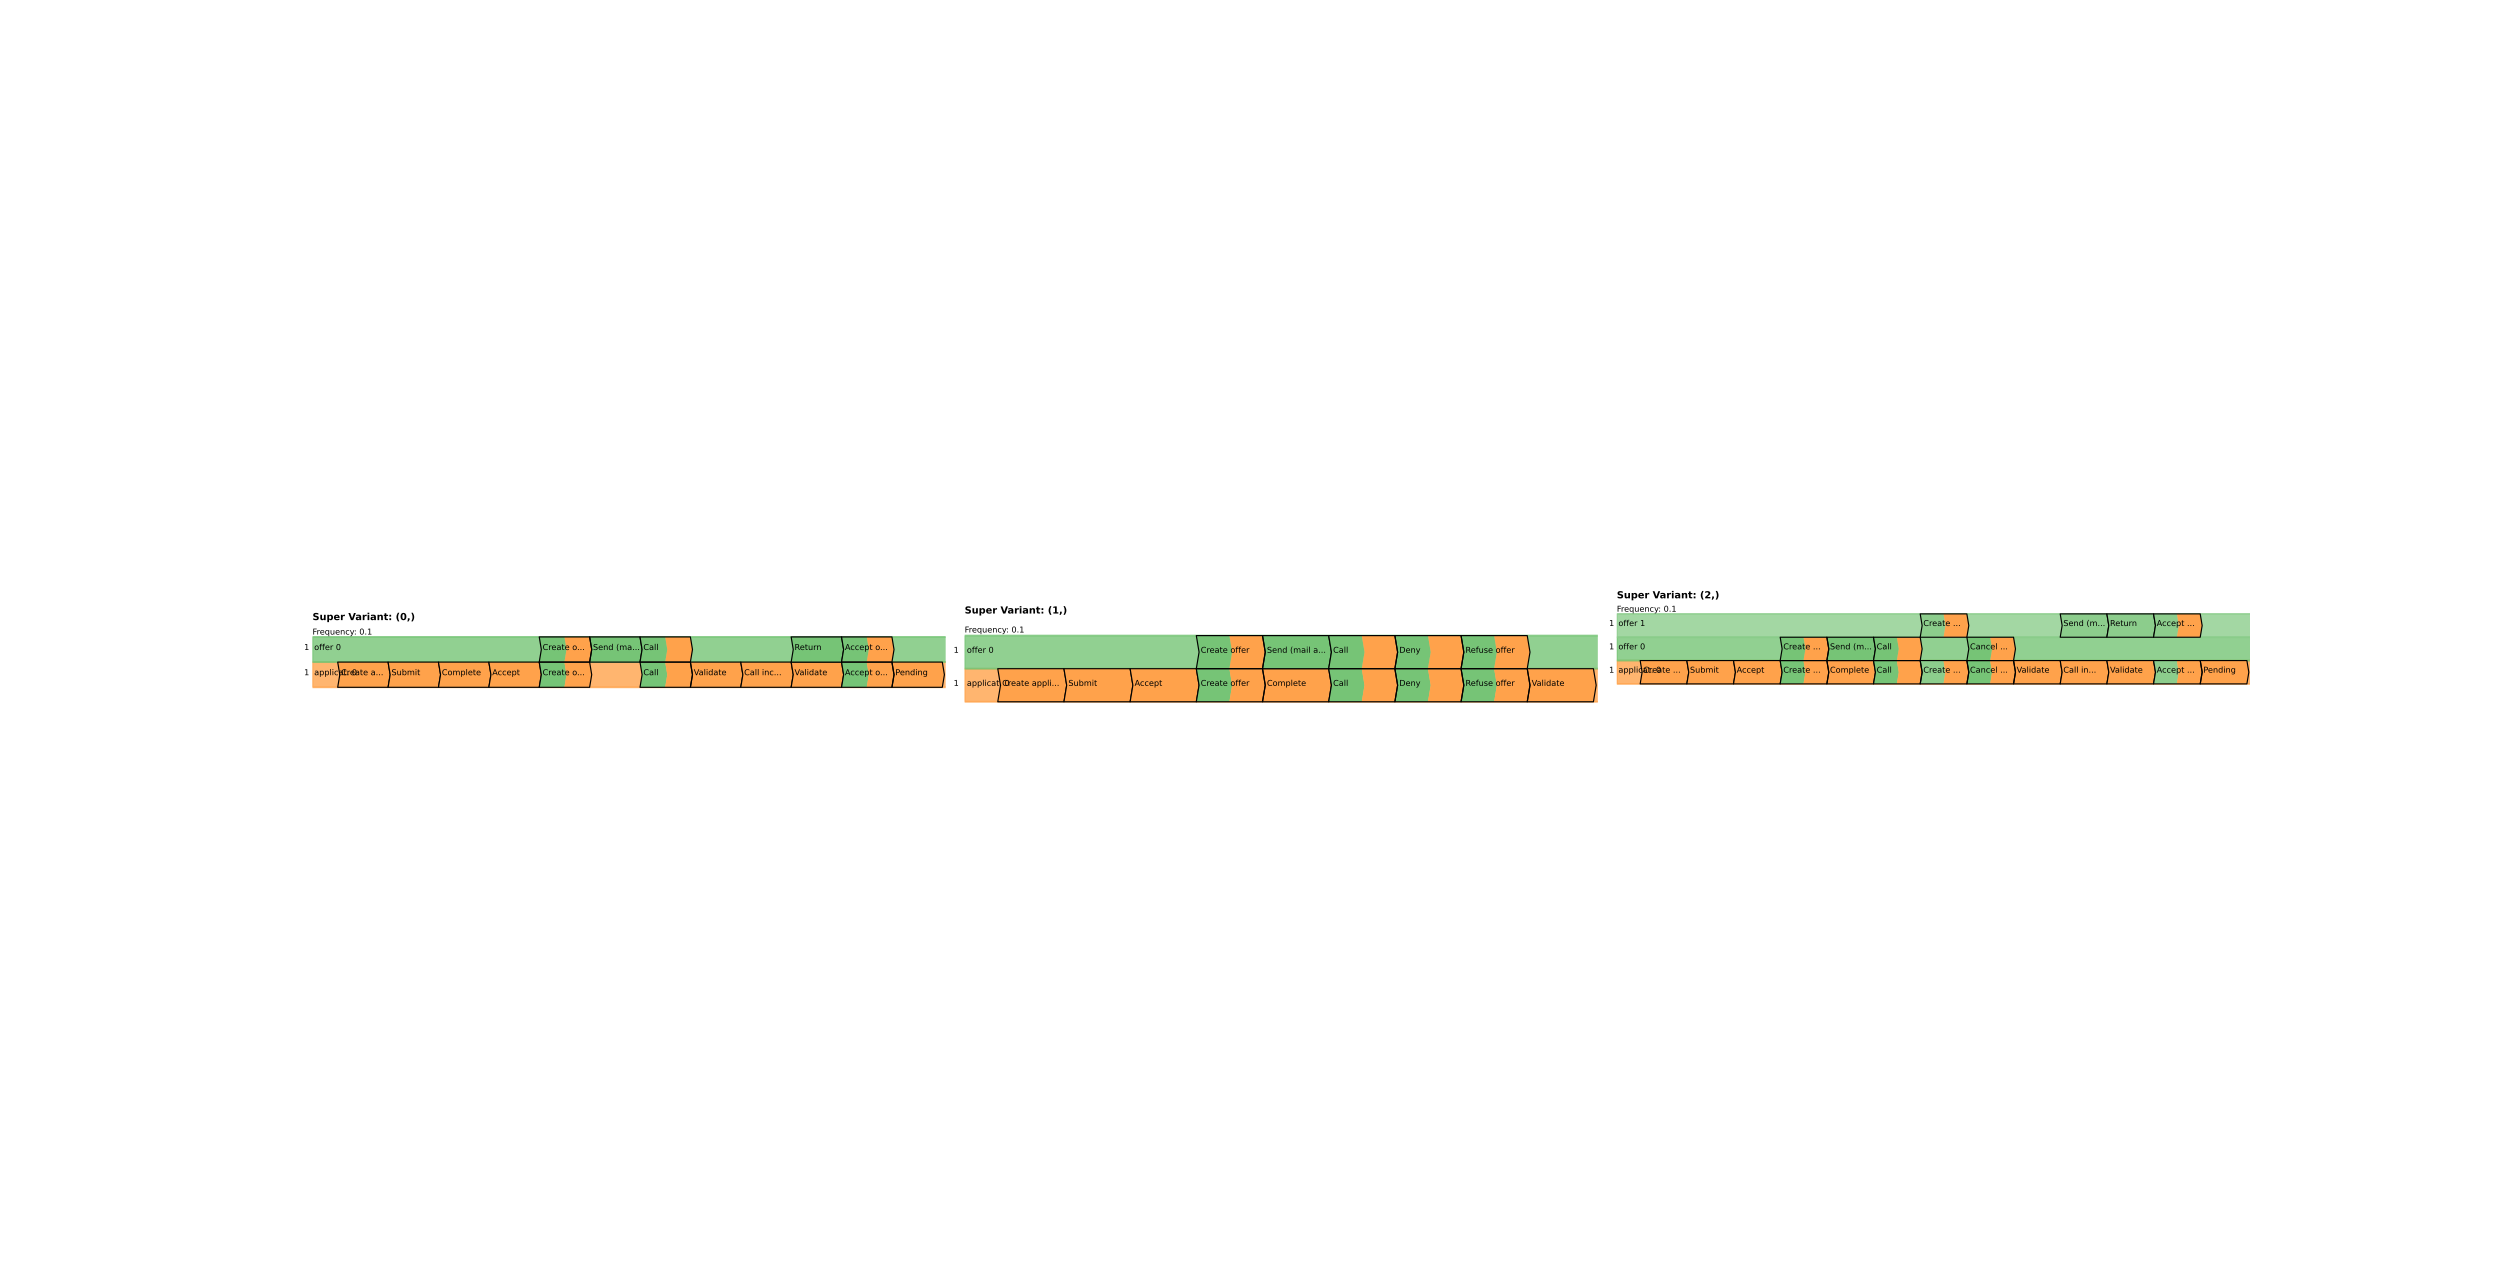 <?xml version="1.0" encoding="utf-8" standalone="no"?>
<!DOCTYPE svg PUBLIC "-//W3C//DTD SVG 1.1//EN"
  "http://www.w3.org/Graphics/SVG/1.1/DTD/svg11.dtd">
<!-- Created with matplotlib (https://matplotlib.org/) -->
<svg height="702pt" version="1.1" viewBox="0 0 1382.4 702" width="1382.4pt" xmlns="http://www.w3.org/2000/svg" xmlns:xlink="http://www.w3.org/1999/xlink">
 <defs>
  <style type="text/css">*{stroke-linecap:butt;stroke-linejoin:round;}</style>
 </defs>
 <g id="figure_1">
  <g id="patch_1">
   <path d="M 0 702 
L 1382.4 702 
L 1382.4 0 
L 0 0 
z
" style="fill:#ffffff;"/>
  </g>
  <g id="axes_1">
   <g id="patch_2">
    <path clip-path="url(#pb5939bb196)" d="M 172.8 380.049 
L 534.991 380.049 
L 534.991 366.119 
L 172.8 366.119 
z
" style="fill:#ffa24b;opacity:0.8;stroke:#ffa24b;stroke-linejoin:miter;"/>
   </g>
   <g id="patch_3">
    <path clip-path="url(#pb5939bb196)" d="M 172.8 366.119 
L 534.991 366.119 
L 534.991 352.188 
L 172.8 352.188 
z
" style="fill:#76c476;opacity:0.8;stroke:#76c476;stroke-linejoin:miter;"/>
   </g>
   <g id="patch_4">
    <path clip-path="url(#pb5939bb196)" d="M 186.73 380.049 
L 214.591 380.049 
L 215.752 373.084 
L 214.591 366.119 
L 186.73 366.119 
L 187.891 373.084 
z
" style="fill:#ffa24b;stroke:#000000;stroke-linejoin:miter;stroke-width:0.65;"/>
   </g>
   <g id="patch_5">
    <path clip-path="url(#pb5939bb196)" d="M 214.591 380.049 
L 242.452 380.049 
L 243.613 373.084 
L 242.452 366.119 
L 214.591 366.119 
L 215.752 373.084 
z
" style="fill:#ffa24b;stroke:#000000;stroke-linejoin:miter;stroke-width:0.65;"/>
   </g>
   <g id="patch_6">
    <path clip-path="url(#pb5939bb196)" d="M 242.452 380.049 
L 270.313 380.049 
L 271.474 373.084 
L 270.313 366.119 
L 242.452 366.119 
L 243.613 373.084 
z
" style="fill:#ffa24b;stroke:#000000;stroke-linejoin:miter;stroke-width:0.65;"/>
   </g>
   <g id="patch_7">
    <path clip-path="url(#pb5939bb196)" d="M 270.313 380.049 
L 298.174 380.049 
L 299.335 373.084 
L 298.174 366.119 
L 270.313 366.119 
L 271.474 373.084 
z
" style="fill:#ffa24b;stroke:#000000;stroke-linejoin:miter;stroke-width:0.65;"/>
   </g>
   <g id="patch_8">
    <path clip-path="url(#pb5939bb196)" d="M 298.174 380.049 
L 312.104 380.049 
L 313.265 373.084 
L 312.104 366.119 
L 298.174 366.119 
L 299.335 373.084 
z
" style="fill:#76c476;"/>
   </g>
   <g id="patch_9">
    <path clip-path="url(#pb5939bb196)" d="M 312.104 380.049 
L 326.035 380.049 
L 327.195 373.084 
L 326.035 366.119 
L 312.104 366.119 
L 313.265 373.084 
z
" style="fill:#ffa24b;"/>
   </g>
   <g id="patch_10">
    <path clip-path="url(#pb5939bb196)" d="M 353.895 380.049 
L 367.826 380.049 
L 368.987 373.084 
L 367.826 366.119 
L 353.895 366.119 
L 355.056 373.084 
z
" style="fill:#76c476;"/>
   </g>
   <g id="patch_11">
    <path clip-path="url(#pb5939bb196)" d="M 367.826 380.049 
L 381.756 380.049 
L 382.917 373.084 
L 381.756 366.119 
L 367.826 366.119 
L 368.987 373.084 
z
" style="fill:#ffa24b;"/>
   </g>
   <g id="patch_12">
    <path clip-path="url(#pb5939bb196)" d="M 381.756 380.049 
L 409.617 380.049 
L 410.778 373.084 
L 409.617 366.119 
L 381.756 366.119 
L 382.917 373.084 
z
" style="fill:#ffa24b;stroke:#000000;stroke-linejoin:miter;stroke-width:0.65;"/>
   </g>
   <g id="patch_13">
    <path clip-path="url(#pb5939bb196)" d="M 409.617 380.049 
L 437.478 380.049 
L 438.639 373.084 
L 437.478 366.119 
L 409.617 366.119 
L 410.778 373.084 
z
" style="fill:#ffa24b;stroke:#000000;stroke-linejoin:miter;stroke-width:0.65;"/>
   </g>
   <g id="patch_14">
    <path clip-path="url(#pb5939bb196)" d="M 437.478 380.049 
L 465.339 380.049 
L 466.499 373.084 
L 465.339 366.119 
L 437.478 366.119 
L 438.639 373.084 
z
" style="fill:#ffa24b;stroke:#000000;stroke-linejoin:miter;stroke-width:0.65;"/>
   </g>
   <g id="patch_15">
    <path clip-path="url(#pb5939bb196)" d="M 465.339 380.049 
L 479.269 380.049 
L 480.43 373.084 
L 479.269 366.119 
L 465.339 366.119 
L 466.499 373.084 
z
" style="fill:#76c476;"/>
   </g>
   <g id="patch_16">
    <path clip-path="url(#pb5939bb196)" d="M 479.269 380.049 
L 493.199 380.049 
L 494.36 373.084 
L 493.199 366.119 
L 479.269 366.119 
L 480.43 373.084 
z
" style="fill:#ffa24b;"/>
   </g>
   <g id="patch_17">
    <path clip-path="url(#pb5939bb196)" d="M 493.199 380.049 
L 521.06 380.049 
L 522.221 373.084 
L 521.06 366.119 
L 493.199 366.119 
L 494.36 373.084 
z
" style="fill:#ffa24b;stroke:#000000;stroke-linejoin:miter;stroke-width:0.65;"/>
   </g>
   <g id="patch_18">
    <path clip-path="url(#pb5939bb196)" d="M 298.174 366.119 
L 312.104 366.119 
L 313.265 359.153 
L 312.104 352.188 
L 298.174 352.188 
L 299.335 359.153 
z
" style="fill:#76c476;"/>
   </g>
   <g id="patch_19">
    <path clip-path="url(#pb5939bb196)" d="M 312.104 366.119 
L 326.035 366.119 
L 327.195 359.153 
L 326.035 352.188 
L 312.104 352.188 
L 313.265 359.153 
z
" style="fill:#ffa24b;"/>
   </g>
   <g id="patch_20">
    <path clip-path="url(#pb5939bb196)" d="M 326.035 366.119 
L 353.895 366.119 
L 355.056 359.153 
L 353.895 352.188 
L 326.035 352.188 
L 327.195 359.153 
z
" style="fill:#76c476;stroke:#000000;stroke-linejoin:miter;stroke-width:0.65;"/>
   </g>
   <g id="patch_21">
    <path clip-path="url(#pb5939bb196)" d="M 353.895 366.119 
L 367.826 366.119 
L 368.987 359.153 
L 367.826 352.188 
L 353.895 352.188 
L 355.056 359.153 
z
" style="fill:#76c476;"/>
   </g>
   <g id="patch_22">
    <path clip-path="url(#pb5939bb196)" d="M 367.826 366.119 
L 381.756 366.119 
L 382.917 359.153 
L 381.756 352.188 
L 367.826 352.188 
L 368.987 359.153 
z
" style="fill:#ffa24b;"/>
   </g>
   <g id="patch_23">
    <path clip-path="url(#pb5939bb196)" d="M 437.478 366.119 
L 465.339 366.119 
L 466.499 359.153 
L 465.339 352.188 
L 437.478 352.188 
L 438.639 359.153 
z
" style="fill:#76c476;stroke:#000000;stroke-linejoin:miter;stroke-width:0.65;"/>
   </g>
   <g id="patch_24">
    <path clip-path="url(#pb5939bb196)" d="M 465.339 366.119 
L 479.269 366.119 
L 480.43 359.153 
L 479.269 352.188 
L 465.339 352.188 
L 466.499 359.153 
z
" style="fill:#76c476;"/>
   </g>
   <g id="patch_25">
    <path clip-path="url(#pb5939bb196)" d="M 479.269 366.119 
L 493.199 366.119 
L 494.36 359.153 
L 493.199 352.188 
L 479.269 352.188 
L 480.43 359.153 
z
" style="fill:#ffa24b;"/>
   </g>
   <g id="text_1">
    <!-- 1 -->
    <g transform="translate(168.157 373.362)scale(0.045 -0.045)">
     <defs>
      <path d="M 12.406 8.297 
L 28.516 8.297 
L 28.516 63.922 
L 10.984 60.406 
L 10.984 69.391 
L 28.422 72.906 
L 38.281 72.906 
L 38.281 8.297 
L 54.391 8.297 
L 54.391 0 
L 12.406 0 
z
" id="DejaVuSans-49"/>
     </defs>
     <use xlink:href="#DejaVuSans-49"/>
    </g>
   </g>
   <g id="text_2">
    <!-- applicat. 0 -->
    <g transform="translate(173.729 373.362)scale(0.045 -0.045)">
     <defs>
      <path d="M 34.281 27.484 
Q 23.391 27.484 19.188 25 
Q 14.984 22.516 14.984 16.5 
Q 14.984 11.719 18.141 8.906 
Q 21.297 6.109 26.703 6.109 
Q 34.188 6.109 38.703 11.406 
Q 43.219 16.703 43.219 25.484 
L 43.219 27.484 
z
M 52.203 31.203 
L 52.203 0 
L 43.219 0 
L 43.219 8.297 
Q 40.141 3.328 35.547 0.953 
Q 30.953 -1.422 24.312 -1.422 
Q 15.922 -1.422 10.953 3.297 
Q 6 8.016 6 15.922 
Q 6 25.141 12.172 29.828 
Q 18.359 34.516 30.609 34.516 
L 43.219 34.516 
L 43.219 35.406 
Q 43.219 41.609 39.141 45 
Q 35.062 48.391 27.688 48.391 
Q 23 48.391 18.547 47.266 
Q 14.109 46.141 10.016 43.891 
L 10.016 52.203 
Q 14.938 54.109 19.578 55.047 
Q 24.219 56 28.609 56 
Q 40.484 56 46.344 49.844 
Q 52.203 43.703 52.203 31.203 
z
" id="DejaVuSans-97"/>
      <path d="M 18.109 8.203 
L 18.109 -20.797 
L 9.078 -20.797 
L 9.078 54.688 
L 18.109 54.688 
L 18.109 46.391 
Q 20.953 51.266 25.266 53.625 
Q 29.594 56 35.594 56 
Q 45.562 56 51.781 48.094 
Q 58.016 40.188 58.016 27.297 
Q 58.016 14.406 51.781 6.484 
Q 45.562 -1.422 35.594 -1.422 
Q 29.594 -1.422 25.266 0.953 
Q 20.953 3.328 18.109 8.203 
z
M 48.688 27.297 
Q 48.688 37.203 44.609 42.844 
Q 40.531 48.484 33.406 48.484 
Q 26.266 48.484 22.188 42.844 
Q 18.109 37.203 18.109 27.297 
Q 18.109 17.391 22.188 11.75 
Q 26.266 6.109 33.406 6.109 
Q 40.531 6.109 44.609 11.75 
Q 48.688 17.391 48.688 27.297 
z
" id="DejaVuSans-112"/>
      <path d="M 9.422 75.984 
L 18.406 75.984 
L 18.406 0 
L 9.422 0 
z
" id="DejaVuSans-108"/>
      <path d="M 9.422 54.688 
L 18.406 54.688 
L 18.406 0 
L 9.422 0 
z
M 9.422 75.984 
L 18.406 75.984 
L 18.406 64.594 
L 9.422 64.594 
z
" id="DejaVuSans-105"/>
      <path d="M 48.781 52.594 
L 48.781 44.188 
Q 44.969 46.297 41.141 47.344 
Q 37.312 48.391 33.406 48.391 
Q 24.656 48.391 19.812 42.844 
Q 14.984 37.312 14.984 27.297 
Q 14.984 17.281 19.812 11.734 
Q 24.656 6.203 33.406 6.203 
Q 37.312 6.203 41.141 7.25 
Q 44.969 8.297 48.781 10.406 
L 48.781 2.094 
Q 45.016 0.344 40.984 -0.531 
Q 36.969 -1.422 32.422 -1.422 
Q 20.062 -1.422 12.781 6.344 
Q 5.516 14.109 5.516 27.297 
Q 5.516 40.672 12.859 48.328 
Q 20.219 56 33.016 56 
Q 37.156 56 41.109 55.141 
Q 45.062 54.297 48.781 52.594 
z
" id="DejaVuSans-99"/>
      <path d="M 18.312 70.219 
L 18.312 54.688 
L 36.812 54.688 
L 36.812 47.703 
L 18.312 47.703 
L 18.312 18.016 
Q 18.312 11.328 20.141 9.422 
Q 21.969 7.516 27.594 7.516 
L 36.812 7.516 
L 36.812 0 
L 27.594 0 
Q 17.188 0 13.234 3.875 
Q 9.281 7.766 9.281 18.016 
L 9.281 47.703 
L 2.688 47.703 
L 2.688 54.688 
L 9.281 54.688 
L 9.281 70.219 
z
" id="DejaVuSans-116"/>
      <path d="M 10.688 12.406 
L 21 12.406 
L 21 0 
L 10.688 0 
z
" id="DejaVuSans-46"/>
      <path id="DejaVuSans-32"/>
      <path d="M 31.781 66.406 
Q 24.172 66.406 20.328 58.906 
Q 16.5 51.422 16.5 36.375 
Q 16.5 21.391 20.328 13.891 
Q 24.172 6.391 31.781 6.391 
Q 39.453 6.391 43.281 13.891 
Q 47.125 21.391 47.125 36.375 
Q 47.125 51.422 43.281 58.906 
Q 39.453 66.406 31.781 66.406 
z
M 31.781 74.219 
Q 44.047 74.219 50.516 64.516 
Q 56.984 54.828 56.984 36.375 
Q 56.984 17.969 50.516 8.266 
Q 44.047 -1.422 31.781 -1.422 
Q 19.531 -1.422 13.062 8.266 
Q 6.594 17.969 6.594 36.375 
Q 6.594 54.828 13.062 64.516 
Q 19.531 74.219 31.781 74.219 
z
" id="DejaVuSans-48"/>
     </defs>
     <use xlink:href="#DejaVuSans-97"/>
     <use x="61.279" xlink:href="#DejaVuSans-112"/>
     <use x="124.756" xlink:href="#DejaVuSans-112"/>
     <use x="188.232" xlink:href="#DejaVuSans-108"/>
     <use x="216.016" xlink:href="#DejaVuSans-105"/>
     <use x="243.799" xlink:href="#DejaVuSans-99"/>
     <use x="298.779" xlink:href="#DejaVuSans-97"/>
     <use x="360.059" xlink:href="#DejaVuSans-116"/>
     <use x="399.268" xlink:href="#DejaVuSans-46"/>
     <use x="431.055" xlink:href="#DejaVuSans-32"/>
     <use x="462.842" xlink:href="#DejaVuSans-48"/>
    </g>
   </g>
   <g id="text_3">
    <!-- 1 -->
    <g transform="translate(168.157 359.432)scale(0.045 -0.045)">
     <use xlink:href="#DejaVuSans-49"/>
    </g>
   </g>
   <g id="text_4">
    <!-- offer 0 -->
    <g transform="translate(173.729 359.432)scale(0.045 -0.045)">
     <defs>
      <path d="M 30.609 48.391 
Q 23.391 48.391 19.188 42.75 
Q 14.984 37.109 14.984 27.297 
Q 14.984 17.484 19.156 11.844 
Q 23.344 6.203 30.609 6.203 
Q 37.797 6.203 41.984 11.859 
Q 46.188 17.531 46.188 27.297 
Q 46.188 37.016 41.984 42.703 
Q 37.797 48.391 30.609 48.391 
z
M 30.609 56 
Q 42.328 56 49.016 48.375 
Q 55.719 40.766 55.719 27.297 
Q 55.719 13.875 49.016 6.219 
Q 42.328 -1.422 30.609 -1.422 
Q 18.844 -1.422 12.172 6.219 
Q 5.516 13.875 5.516 27.297 
Q 5.516 40.766 12.172 48.375 
Q 18.844 56 30.609 56 
z
" id="DejaVuSans-111"/>
      <path d="M 37.109 75.984 
L 37.109 68.5 
L 28.516 68.5 
Q 23.688 68.5 21.797 66.547 
Q 19.922 64.594 19.922 59.516 
L 19.922 54.688 
L 34.719 54.688 
L 34.719 47.703 
L 19.922 47.703 
L 19.922 0 
L 10.891 0 
L 10.891 47.703 
L 2.297 47.703 
L 2.297 54.688 
L 10.891 54.688 
L 10.891 58.5 
Q 10.891 67.625 15.141 71.797 
Q 19.391 75.984 28.609 75.984 
z
" id="DejaVuSans-102"/>
      <path d="M 56.203 29.594 
L 56.203 25.203 
L 14.891 25.203 
Q 15.484 15.922 20.484 11.062 
Q 25.484 6.203 34.422 6.203 
Q 39.594 6.203 44.453 7.469 
Q 49.312 8.734 54.109 11.281 
L 54.109 2.781 
Q 49.266 0.734 44.188 -0.344 
Q 39.109 -1.422 33.891 -1.422 
Q 20.797 -1.422 13.156 6.188 
Q 5.516 13.812 5.516 26.812 
Q 5.516 40.234 12.766 48.109 
Q 20.016 56 32.328 56 
Q 43.359 56 49.781 48.891 
Q 56.203 41.797 56.203 29.594 
z
M 47.219 32.234 
Q 47.125 39.594 43.094 43.984 
Q 39.062 48.391 32.422 48.391 
Q 24.906 48.391 20.391 44.141 
Q 15.875 39.891 15.188 32.172 
z
" id="DejaVuSans-101"/>
      <path d="M 41.109 46.297 
Q 39.594 47.172 37.812 47.578 
Q 36.031 48 33.891 48 
Q 26.266 48 22.188 43.047 
Q 18.109 38.094 18.109 28.812 
L 18.109 0 
L 9.078 0 
L 9.078 54.688 
L 18.109 54.688 
L 18.109 46.188 
Q 20.953 51.172 25.484 53.578 
Q 30.031 56 36.531 56 
Q 37.453 56 38.578 55.875 
Q 39.703 55.766 41.062 55.516 
z
" id="DejaVuSans-114"/>
     </defs>
     <use xlink:href="#DejaVuSans-111"/>
     <use x="61.182" xlink:href="#DejaVuSans-102"/>
     <use x="96.387" xlink:href="#DejaVuSans-102"/>
     <use x="131.592" xlink:href="#DejaVuSans-101"/>
     <use x="193.115" xlink:href="#DejaVuSans-114"/>
     <use x="234.229" xlink:href="#DejaVuSans-32"/>
     <use x="266.016" xlink:href="#DejaVuSans-48"/>
    </g>
   </g>
   <g id="text_5">
    <!-- Frequency: 0.1 -->
    <g transform="translate(172.8 350.888)scale(0.045 -0.045)">
     <defs>
      <path d="M 9.812 72.906 
L 51.703 72.906 
L 51.703 64.594 
L 19.672 64.594 
L 19.672 43.109 
L 48.578 43.109 
L 48.578 34.812 
L 19.672 34.812 
L 19.672 0 
L 9.812 0 
z
" id="DejaVuSans-70"/>
      <path d="M 14.797 27.297 
Q 14.797 17.391 18.875 11.75 
Q 22.953 6.109 30.078 6.109 
Q 37.203 6.109 41.297 11.75 
Q 45.406 17.391 45.406 27.297 
Q 45.406 37.203 41.297 42.844 
Q 37.203 48.484 30.078 48.484 
Q 22.953 48.484 18.875 42.844 
Q 14.797 37.203 14.797 27.297 
z
M 45.406 8.203 
Q 42.578 3.328 38.25 0.953 
Q 33.938 -1.422 27.875 -1.422 
Q 17.969 -1.422 11.734 6.484 
Q 5.516 14.406 5.516 27.297 
Q 5.516 40.188 11.734 48.094 
Q 17.969 56 27.875 56 
Q 33.938 56 38.25 53.625 
Q 42.578 51.266 45.406 46.391 
L 45.406 54.688 
L 54.391 54.688 
L 54.391 -20.797 
L 45.406 -20.797 
z
" id="DejaVuSans-113"/>
      <path d="M 8.5 21.578 
L 8.5 54.688 
L 17.484 54.688 
L 17.484 21.922 
Q 17.484 14.156 20.5 10.266 
Q 23.531 6.391 29.594 6.391 
Q 36.859 6.391 41.078 11.031 
Q 45.312 15.672 45.312 23.688 
L 45.312 54.688 
L 54.297 54.688 
L 54.297 0 
L 45.312 0 
L 45.312 8.406 
Q 42.047 3.422 37.719 1 
Q 33.406 -1.422 27.688 -1.422 
Q 18.266 -1.422 13.375 4.438 
Q 8.5 10.297 8.5 21.578 
z
M 31.109 56 
z
" id="DejaVuSans-117"/>
      <path d="M 54.891 33.016 
L 54.891 0 
L 45.906 0 
L 45.906 32.719 
Q 45.906 40.484 42.875 44.328 
Q 39.844 48.188 33.797 48.188 
Q 26.516 48.188 22.312 43.547 
Q 18.109 38.922 18.109 30.906 
L 18.109 0 
L 9.078 0 
L 9.078 54.688 
L 18.109 54.688 
L 18.109 46.188 
Q 21.344 51.125 25.703 53.562 
Q 30.078 56 35.797 56 
Q 45.219 56 50.047 50.172 
Q 54.891 44.344 54.891 33.016 
z
" id="DejaVuSans-110"/>
      <path d="M 32.172 -5.078 
Q 28.375 -14.844 24.75 -17.812 
Q 21.141 -20.797 15.094 -20.797 
L 7.906 -20.797 
L 7.906 -13.281 
L 13.188 -13.281 
Q 16.891 -13.281 18.938 -11.516 
Q 21 -9.766 23.484 -3.219 
L 25.094 0.875 
L 2.984 54.688 
L 12.5 54.688 
L 29.594 11.922 
L 46.688 54.688 
L 56.203 54.688 
z
" id="DejaVuSans-121"/>
      <path d="M 11.719 12.406 
L 22.016 12.406 
L 22.016 0 
L 11.719 0 
z
M 11.719 51.703 
L 22.016 51.703 
L 22.016 39.312 
L 11.719 39.312 
z
" id="DejaVuSans-58"/>
     </defs>
     <use xlink:href="#DejaVuSans-70"/>
     <use x="50.27" xlink:href="#DejaVuSans-114"/>
     <use x="89.133" xlink:href="#DejaVuSans-101"/>
     <use x="150.656" xlink:href="#DejaVuSans-113"/>
     <use x="214.133" xlink:href="#DejaVuSans-117"/>
     <use x="277.512" xlink:href="#DejaVuSans-101"/>
     <use x="339.035" xlink:href="#DejaVuSans-110"/>
     <use x="402.414" xlink:href="#DejaVuSans-99"/>
     <use x="457.395" xlink:href="#DejaVuSans-121"/>
     <use x="509.324" xlink:href="#DejaVuSans-58"/>
     <use x="543.016" xlink:href="#DejaVuSans-32"/>
     <use x="574.803" xlink:href="#DejaVuSans-48"/>
     <use x="638.426" xlink:href="#DejaVuSans-46"/>
     <use x="670.213" xlink:href="#DejaVuSans-49"/>
    </g>
   </g>
   <g id="text_6">
    <!-- Super Variant: (0,) -->
    <g transform="translate(172.8 342.901)scale(0.054 -0.054)">
     <defs>
      <path d="M 59.906 70.609 
L 59.906 55.172 
Q 53.906 57.859 48.188 59.219 
Q 42.484 60.594 37.406 60.594 
Q 30.672 60.594 27.438 58.734 
Q 24.219 56.891 24.219 52.984 
Q 24.219 50.047 26.391 48.406 
Q 28.562 46.781 34.281 45.609 
L 42.281 44 
Q 54.438 41.547 59.562 36.562 
Q 64.703 31.594 64.703 22.406 
Q 64.703 10.359 57.547 4.469 
Q 50.391 -1.422 35.688 -1.422 
Q 28.766 -1.422 21.781 -0.094 
Q 14.797 1.219 7.812 3.812 
L 7.812 19.672 
Q 14.797 15.969 21.312 14.078 
Q 27.828 12.203 33.891 12.203 
Q 40.047 12.203 43.312 14.25 
Q 46.578 16.312 46.578 20.125 
Q 46.578 23.531 44.359 25.391 
Q 42.141 27.25 35.5 28.719 
L 28.219 30.328 
Q 17.281 32.672 12.219 37.797 
Q 7.172 42.922 7.172 51.609 
Q 7.172 62.5 14.203 68.359 
Q 21.234 74.219 34.422 74.219 
Q 40.438 74.219 46.781 73.312 
Q 53.125 72.406 59.906 70.609 
z
" id="DejaVuSans-Bold-83"/>
      <path d="M 7.812 21.297 
L 7.812 54.688 
L 25.391 54.688 
L 25.391 49.219 
Q 25.391 44.781 25.344 38.062 
Q 25.297 31.344 25.297 29.109 
Q 25.297 22.516 25.641 19.609 
Q 25.984 16.703 26.812 15.375 
Q 27.875 13.672 29.609 12.734 
Q 31.344 11.812 33.594 11.812 
Q 39.062 11.812 42.188 16.016 
Q 45.312 20.219 45.312 27.688 
L 45.312 54.688 
L 62.797 54.688 
L 62.797 0 
L 45.312 0 
L 45.312 7.906 
Q 41.359 3.125 36.938 0.844 
Q 32.516 -1.422 27.203 -1.422 
Q 17.719 -1.422 12.766 4.391 
Q 7.812 10.203 7.812 21.297 
z
" id="DejaVuSans-Bold-117"/>
      <path d="M 25.875 7.906 
L 25.875 -20.797 
L 8.406 -20.797 
L 8.406 54.688 
L 25.875 54.688 
L 25.875 46.688 
Q 29.5 51.469 33.891 53.734 
Q 38.281 56 44 56 
Q 54.109 56 60.594 47.969 
Q 67.094 39.938 67.094 27.297 
Q 67.094 14.656 60.594 6.609 
Q 54.109 -1.422 44 -1.422 
Q 38.281 -1.422 33.891 0.844 
Q 29.5 3.125 25.875 7.906 
z
M 37.5 43.312 
Q 31.891 43.312 28.875 39.188 
Q 25.875 35.062 25.875 27.297 
Q 25.875 19.531 28.875 15.406 
Q 31.891 11.281 37.5 11.281 
Q 43.109 11.281 46.062 15.375 
Q 49.031 19.484 49.031 27.297 
Q 49.031 35.109 46.062 39.203 
Q 43.109 43.312 37.5 43.312 
z
" id="DejaVuSans-Bold-112"/>
      <path d="M 62.984 27.484 
L 62.984 22.516 
L 22.125 22.516 
Q 22.75 16.359 26.562 13.281 
Q 30.375 10.203 37.203 10.203 
Q 42.719 10.203 48.5 11.844 
Q 54.297 13.484 60.406 16.797 
L 60.406 3.328 
Q 54.203 0.984 48 -0.219 
Q 41.797 -1.422 35.594 -1.422 
Q 20.75 -1.422 12.516 6.125 
Q 4.297 13.672 4.297 27.297 
Q 4.297 40.672 12.375 48.328 
Q 20.453 56 34.625 56 
Q 47.516 56 55.25 48.234 
Q 62.984 40.484 62.984 27.484 
z
M 45.016 33.297 
Q 45.016 38.281 42.109 41.328 
Q 39.203 44.391 34.516 44.391 
Q 29.438 44.391 26.266 41.531 
Q 23.094 38.672 22.312 33.297 
z
" id="DejaVuSans-Bold-101"/>
      <path d="M 49.031 39.797 
Q 46.734 40.875 44.453 41.375 
Q 42.188 41.891 39.891 41.891 
Q 33.156 41.891 29.516 37.562 
Q 25.875 33.25 25.875 25.203 
L 25.875 0 
L 8.406 0 
L 8.406 54.688 
L 25.875 54.688 
L 25.875 45.703 
Q 29.25 51.078 33.609 53.531 
Q 37.984 56 44.094 56 
Q 44.969 56 45.984 55.922 
Q 47.016 55.859 48.969 55.609 
z
" id="DejaVuSans-Bold-114"/>
      <path id="DejaVuSans-Bold-32"/>
      <path d="M 0.484 72.906 
L 19.391 72.906 
L 38.719 19.094 
L 58.016 72.906 
L 76.906 72.906 
L 49.906 0 
L 27.484 0 
z
" id="DejaVuSans-Bold-86"/>
      <path d="M 32.906 24.609 
Q 27.438 24.609 24.672 22.75 
Q 21.922 20.906 21.922 17.281 
Q 21.922 13.969 24.141 12.078 
Q 26.375 10.203 30.328 10.203 
Q 35.25 10.203 38.625 13.734 
Q 42 17.281 42 22.609 
L 42 24.609 
z
M 59.625 31.203 
L 59.625 0 
L 42 0 
L 42 8.109 
Q 38.484 3.125 34.078 0.844 
Q 29.688 -1.422 23.391 -1.422 
Q 14.891 -1.422 9.594 3.531 
Q 4.297 8.5 4.297 16.406 
Q 4.297 26.031 10.906 30.516 
Q 17.531 35.016 31.688 35.016 
L 42 35.016 
L 42 36.375 
Q 42 40.531 38.719 42.453 
Q 35.453 44.391 28.516 44.391 
Q 22.906 44.391 18.062 43.266 
Q 13.234 42.141 9.078 39.891 
L 9.078 53.219 
Q 14.703 54.594 20.359 55.297 
Q 26.031 56 31.688 56 
Q 46.484 56 53.047 50.172 
Q 59.625 44.344 59.625 31.203 
z
" id="DejaVuSans-Bold-97"/>
      <path d="M 8.406 54.688 
L 25.875 54.688 
L 25.875 0 
L 8.406 0 
z
M 8.406 75.984 
L 25.875 75.984 
L 25.875 61.719 
L 8.406 61.719 
z
" id="DejaVuSans-Bold-105"/>
      <path d="M 63.375 33.297 
L 63.375 0 
L 45.797 0 
L 45.797 5.422 
L 45.797 25.484 
Q 45.797 32.562 45.484 35.25 
Q 45.172 37.938 44.391 39.203 
Q 43.359 40.922 41.594 41.875 
Q 39.844 42.828 37.594 42.828 
Q 32.125 42.828 29 38.594 
Q 25.875 34.375 25.875 26.906 
L 25.875 0 
L 8.406 0 
L 8.406 54.688 
L 25.875 54.688 
L 25.875 46.688 
Q 29.828 51.469 34.266 53.734 
Q 38.719 56 44.094 56 
Q 53.562 56 58.469 50.188 
Q 63.375 44.391 63.375 33.297 
z
" id="DejaVuSans-Bold-110"/>
      <path d="M 27.484 70.219 
L 27.484 54.688 
L 45.516 54.688 
L 45.516 42.188 
L 27.484 42.188 
L 27.484 19 
Q 27.484 15.188 29 13.844 
Q 30.516 12.5 35.016 12.5 
L 44 12.5 
L 44 0 
L 29 0 
Q 18.656 0 14.328 4.312 
Q 10.016 8.641 10.016 19 
L 10.016 42.188 
L 1.312 42.188 
L 1.312 54.688 
L 10.016 54.688 
L 10.016 70.219 
z
" id="DejaVuSans-Bold-116"/>
      <path d="M 11.188 54.688 
L 28.812 54.688 
L 28.812 35.797 
L 11.188 35.797 
z
M 11.188 18.891 
L 28.812 18.891 
L 28.812 0 
L 11.188 0 
z
" id="DejaVuSans-Bold-58"/>
      <path d="M 37.703 -13.188 
L 23.188 -13.188 
Q 15.719 -1.125 12.156 9.734 
Q 8.594 20.609 8.594 31.297 
Q 8.594 42 12.172 52.953 
Q 15.766 63.922 23.188 75.875 
L 37.703 75.875 
Q 31.453 64.312 28.328 53.25 
Q 25.203 42.188 25.203 31.391 
Q 25.203 20.609 28.297 9.516 
Q 31.391 -1.562 37.703 -13.188 
z
" id="DejaVuSans-Bold-40"/>
      <path d="M 46 36.531 
Q 46 50.203 43.438 55.781 
Q 40.875 61.375 34.812 61.375 
Q 28.766 61.375 26.172 55.781 
Q 23.578 50.203 23.578 36.531 
Q 23.578 22.703 26.172 17.031 
Q 28.766 11.375 34.812 11.375 
Q 40.828 11.375 43.406 17.031 
Q 46 22.703 46 36.531 
z
M 64.797 36.375 
Q 64.797 18.266 56.984 8.422 
Q 49.172 -1.422 34.812 -1.422 
Q 20.406 -1.422 12.594 8.422 
Q 4.781 18.266 4.781 36.375 
Q 4.781 54.547 12.594 64.375 
Q 20.406 74.219 34.812 74.219 
Q 49.172 74.219 56.984 64.375 
Q 64.797 54.547 64.797 36.375 
z
" id="DejaVuSans-Bold-48"/>
      <path d="M 10.203 18.891 
L 27.781 18.891 
L 27.781 4 
L 15.719 -14.203 
L 5.328 -14.203 
L 10.203 4 
z
" id="DejaVuSans-Bold-44"/>
      <path d="M 8.016 -13.188 
Q 14.266 -1.562 17.391 9.516 
Q 20.516 20.609 20.516 31.391 
Q 20.516 42.188 17.391 53.25 
Q 14.266 64.312 8.016 75.875 
L 22.516 75.875 
Q 29.938 63.922 33.516 52.953 
Q 37.109 42 37.109 31.297 
Q 37.109 20.609 33.547 9.734 
Q 29.984 -1.125 22.516 -13.188 
z
" id="DejaVuSans-Bold-41"/>
     </defs>
     <use xlink:href="#DejaVuSans-Bold-83"/>
     <use x="72.021" xlink:href="#DejaVuSans-Bold-117"/>
     <use x="143.213" xlink:href="#DejaVuSans-Bold-112"/>
     <use x="214.795" xlink:href="#DejaVuSans-Bold-101"/>
     <use x="282.617" xlink:href="#DejaVuSans-Bold-114"/>
     <use x="331.934" xlink:href="#DejaVuSans-Bold-32"/>
     <use x="366.748" xlink:href="#DejaVuSans-Bold-86"/>
     <use x="438.641" xlink:href="#DejaVuSans-Bold-97"/>
     <use x="506.121" xlink:href="#DejaVuSans-Bold-114"/>
     <use x="555.438" xlink:href="#DejaVuSans-Bold-105"/>
     <use x="589.715" xlink:href="#DejaVuSans-Bold-97"/>
     <use x="657.195" xlink:href="#DejaVuSans-Bold-110"/>
     <use x="728.387" xlink:href="#DejaVuSans-Bold-116"/>
     <use x="776.189" xlink:href="#DejaVuSans-Bold-58"/>
     <use x="816.18" xlink:href="#DejaVuSans-Bold-32"/>
     <use x="850.994" xlink:href="#DejaVuSans-Bold-40"/>
     <use x="896.697" xlink:href="#DejaVuSans-Bold-48"/>
     <use x="966.277" xlink:href="#DejaVuSans-Bold-44"/>
     <use x="1004.266" xlink:href="#DejaVuSans-Bold-41"/>
    </g>
   </g>
   <g id="patch_26">
    <path clip-path="url(#pb5939bb196)" d="M 298.174 380.049 
L 326.035 380.049 
L 327.195 373.084 
L 326.035 366.119 
L 298.174 366.119 
L 299.335 373.084 
z
" style="fill:none;stroke:#000000;stroke-linejoin:miter;stroke-width:0.65;"/>
   </g>
   <g id="patch_27">
    <path clip-path="url(#pb5939bb196)" d="M 353.895 380.049 
L 381.756 380.049 
L 382.917 373.084 
L 381.756 366.119 
L 353.895 366.119 
L 355.056 373.084 
z
" style="fill:none;stroke:#000000;stroke-linejoin:miter;stroke-width:0.65;"/>
   </g>
   <g id="patch_28">
    <path clip-path="url(#pb5939bb196)" d="M 465.339 380.049 
L 493.199 380.049 
L 494.36 373.084 
L 493.199 366.119 
L 465.339 366.119 
L 466.499 373.084 
z
" style="fill:none;stroke:#000000;stroke-linejoin:miter;stroke-width:0.65;"/>
   </g>
   <g id="patch_29">
    <path clip-path="url(#pb5939bb196)" d="M 298.174 366.119 
L 326.035 366.119 
L 327.195 359.153 
L 326.035 352.188 
L 298.174 352.188 
L 299.335 359.153 
z
" style="fill:none;stroke:#000000;stroke-linejoin:miter;stroke-width:0.65;"/>
   </g>
   <g id="patch_30">
    <path clip-path="url(#pb5939bb196)" d="M 353.895 366.119 
L 381.756 366.119 
L 382.917 359.153 
L 381.756 352.188 
L 353.895 352.188 
L 355.056 359.153 
z
" style="fill:none;stroke:#000000;stroke-linejoin:miter;stroke-width:0.65;"/>
   </g>
   <g id="patch_31">
    <path clip-path="url(#pb5939bb196)" d="M 465.339 366.119 
L 493.199 366.119 
L 494.36 359.153 
L 493.199 352.188 
L 465.339 352.188 
L 466.499 359.153 
z
" style="fill:none;stroke:#000000;stroke-linejoin:miter;stroke-width:0.65;"/>
   </g>
   <g id="text_7">
    <!-- Create a... -->
    <g transform="translate(188.588 373.362)scale(0.045 -0.045)">
     <defs>
      <path d="M 64.406 67.281 
L 64.406 56.891 
Q 59.422 61.531 53.781 63.812 
Q 48.141 66.109 41.797 66.109 
Q 29.297 66.109 22.656 58.469 
Q 16.016 50.828 16.016 36.375 
Q 16.016 21.969 22.656 14.328 
Q 29.297 6.688 41.797 6.688 
Q 48.141 6.688 53.781 8.984 
Q 59.422 11.281 64.406 15.922 
L 64.406 5.609 
Q 59.234 2.094 53.438 0.328 
Q 47.656 -1.422 41.219 -1.422 
Q 24.656 -1.422 15.125 8.703 
Q 5.609 18.844 5.609 36.375 
Q 5.609 53.953 15.125 64.078 
Q 24.656 74.219 41.219 74.219 
Q 47.75 74.219 53.531 72.484 
Q 59.328 70.75 64.406 67.281 
z
" id="DejaVuSans-67"/>
     </defs>
     <use xlink:href="#DejaVuSans-67"/>
     <use x="69.824" xlink:href="#DejaVuSans-114"/>
     <use x="108.688" xlink:href="#DejaVuSans-101"/>
     <use x="170.211" xlink:href="#DejaVuSans-97"/>
     <use x="231.49" xlink:href="#DejaVuSans-116"/>
     <use x="270.699" xlink:href="#DejaVuSans-101"/>
     <use x="332.223" xlink:href="#DejaVuSans-32"/>
     <use x="364.01" xlink:href="#DejaVuSans-97"/>
     <use x="425.289" xlink:href="#DejaVuSans-46"/>
     <use x="457.076" xlink:href="#DejaVuSans-46"/>
     <use x="488.863" xlink:href="#DejaVuSans-46"/>
    </g>
   </g>
   <g id="text_8">
    <!-- Submit -->
    <g transform="translate(216.449 373.362)scale(0.045 -0.045)">
     <defs>
      <path d="M 53.516 70.516 
L 53.516 60.891 
Q 47.906 63.578 42.922 64.891 
Q 37.938 66.219 33.297 66.219 
Q 25.25 66.219 20.875 63.094 
Q 16.5 59.969 16.5 54.203 
Q 16.5 49.359 19.406 46.891 
Q 22.312 44.438 30.422 42.922 
L 36.375 41.703 
Q 47.406 39.594 52.656 34.297 
Q 57.906 29 57.906 20.125 
Q 57.906 9.516 50.797 4.047 
Q 43.703 -1.422 29.984 -1.422 
Q 24.812 -1.422 18.969 -0.25 
Q 13.141 0.922 6.891 3.219 
L 6.891 13.375 
Q 12.891 10.016 18.656 8.297 
Q 24.422 6.594 29.984 6.594 
Q 38.422 6.594 43.016 9.906 
Q 47.609 13.234 47.609 19.391 
Q 47.609 24.75 44.312 27.781 
Q 41.016 30.812 33.5 32.328 
L 27.484 33.5 
Q 16.453 35.688 11.516 40.375 
Q 6.594 45.062 6.594 53.422 
Q 6.594 63.094 13.406 68.656 
Q 20.219 74.219 32.172 74.219 
Q 37.312 74.219 42.625 73.281 
Q 47.953 72.359 53.516 70.516 
z
" id="DejaVuSans-83"/>
      <path d="M 48.688 27.297 
Q 48.688 37.203 44.609 42.844 
Q 40.531 48.484 33.406 48.484 
Q 26.266 48.484 22.188 42.844 
Q 18.109 37.203 18.109 27.297 
Q 18.109 17.391 22.188 11.75 
Q 26.266 6.109 33.406 6.109 
Q 40.531 6.109 44.609 11.75 
Q 48.688 17.391 48.688 27.297 
z
M 18.109 46.391 
Q 20.953 51.266 25.266 53.625 
Q 29.594 56 35.594 56 
Q 45.562 56 51.781 48.094 
Q 58.016 40.188 58.016 27.297 
Q 58.016 14.406 51.781 6.484 
Q 45.562 -1.422 35.594 -1.422 
Q 29.594 -1.422 25.266 0.953 
Q 20.953 3.328 18.109 8.203 
L 18.109 0 
L 9.078 0 
L 9.078 75.984 
L 18.109 75.984 
z
" id="DejaVuSans-98"/>
      <path d="M 52 44.188 
Q 55.375 50.25 60.062 53.125 
Q 64.75 56 71.094 56 
Q 79.641 56 84.281 50.016 
Q 88.922 44.047 88.922 33.016 
L 88.922 0 
L 79.891 0 
L 79.891 32.719 
Q 79.891 40.578 77.094 44.375 
Q 74.312 48.188 68.609 48.188 
Q 61.625 48.188 57.562 43.547 
Q 53.516 38.922 53.516 30.906 
L 53.516 0 
L 44.484 0 
L 44.484 32.719 
Q 44.484 40.625 41.703 44.406 
Q 38.922 48.188 33.109 48.188 
Q 26.219 48.188 22.156 43.531 
Q 18.109 38.875 18.109 30.906 
L 18.109 0 
L 9.078 0 
L 9.078 54.688 
L 18.109 54.688 
L 18.109 46.188 
Q 21.188 51.219 25.484 53.609 
Q 29.781 56 35.688 56 
Q 41.656 56 45.828 52.969 
Q 50 49.953 52 44.188 
z
" id="DejaVuSans-109"/>
     </defs>
     <use xlink:href="#DejaVuSans-83"/>
     <use x="63.477" xlink:href="#DejaVuSans-117"/>
     <use x="126.855" xlink:href="#DejaVuSans-98"/>
     <use x="190.332" xlink:href="#DejaVuSans-109"/>
     <use x="287.744" xlink:href="#DejaVuSans-105"/>
     <use x="315.527" xlink:href="#DejaVuSans-116"/>
    </g>
   </g>
   <g id="text_9">
    <!-- Complete -->
    <g transform="translate(244.309 373.362)scale(0.045 -0.045)">
     <use xlink:href="#DejaVuSans-67"/>
     <use x="69.824" xlink:href="#DejaVuSans-111"/>
     <use x="131.006" xlink:href="#DejaVuSans-109"/>
     <use x="228.418" xlink:href="#DejaVuSans-112"/>
     <use x="291.895" xlink:href="#DejaVuSans-108"/>
     <use x="319.678" xlink:href="#DejaVuSans-101"/>
     <use x="381.201" xlink:href="#DejaVuSans-116"/>
     <use x="420.41" xlink:href="#DejaVuSans-101"/>
    </g>
   </g>
   <g id="text_10">
    <!-- Accept -->
    <g transform="translate(272.17 373.362)scale(0.045 -0.045)">
     <defs>
      <path d="M 34.188 63.188 
L 20.797 26.906 
L 47.609 26.906 
z
M 28.609 72.906 
L 39.797 72.906 
L 67.578 0 
L 57.328 0 
L 50.688 18.703 
L 17.828 18.703 
L 11.188 0 
L 0.781 0 
z
" id="DejaVuSans-65"/>
     </defs>
     <use xlink:href="#DejaVuSans-65"/>
     <use x="66.658" xlink:href="#DejaVuSans-99"/>
     <use x="121.639" xlink:href="#DejaVuSans-99"/>
     <use x="176.619" xlink:href="#DejaVuSans-101"/>
     <use x="238.143" xlink:href="#DejaVuSans-112"/>
     <use x="301.619" xlink:href="#DejaVuSans-116"/>
    </g>
   </g>
   <g id="text_11">
    <!-- Create o... -->
    <g transform="translate(300.031 373.362)scale(0.045 -0.045)">
     <use xlink:href="#DejaVuSans-67"/>
     <use x="69.824" xlink:href="#DejaVuSans-114"/>
     <use x="108.688" xlink:href="#DejaVuSans-101"/>
     <use x="170.211" xlink:href="#DejaVuSans-97"/>
     <use x="231.49" xlink:href="#DejaVuSans-116"/>
     <use x="270.699" xlink:href="#DejaVuSans-101"/>
     <use x="332.223" xlink:href="#DejaVuSans-32"/>
     <use x="364.01" xlink:href="#DejaVuSans-111"/>
     <use x="423.441" xlink:href="#DejaVuSans-46"/>
     <use x="455.229" xlink:href="#DejaVuSans-46"/>
     <use x="487.016" xlink:href="#DejaVuSans-46"/>
    </g>
   </g>
   <g id="text_12">
    <!-- Call -->
    <g transform="translate(355.753 373.362)scale(0.045 -0.045)">
     <use xlink:href="#DejaVuSans-67"/>
     <use x="69.824" xlink:href="#DejaVuSans-97"/>
     <use x="131.104" xlink:href="#DejaVuSans-108"/>
     <use x="158.887" xlink:href="#DejaVuSans-108"/>
    </g>
   </g>
   <g id="text_13">
    <!-- Validate -->
    <g transform="translate(383.614 373.362)scale(0.045 -0.045)">
     <defs>
      <path d="M 28.609 0 
L 0.781 72.906 
L 11.078 72.906 
L 34.188 11.531 
L 57.328 72.906 
L 67.578 72.906 
L 39.797 0 
z
" id="DejaVuSans-86"/>
      <path d="M 45.406 46.391 
L 45.406 75.984 
L 54.391 75.984 
L 54.391 0 
L 45.406 0 
L 45.406 8.203 
Q 42.578 3.328 38.25 0.953 
Q 33.938 -1.422 27.875 -1.422 
Q 17.969 -1.422 11.734 6.484 
Q 5.516 14.406 5.516 27.297 
Q 5.516 40.188 11.734 48.094 
Q 17.969 56 27.875 56 
Q 33.938 56 38.25 53.625 
Q 42.578 51.266 45.406 46.391 
z
M 14.797 27.297 
Q 14.797 17.391 18.875 11.75 
Q 22.953 6.109 30.078 6.109 
Q 37.203 6.109 41.297 11.75 
Q 45.406 17.391 45.406 27.297 
Q 45.406 37.203 41.297 42.844 
Q 37.203 48.484 30.078 48.484 
Q 22.953 48.484 18.875 42.844 
Q 14.797 37.203 14.797 27.297 
z
" id="DejaVuSans-100"/>
     </defs>
     <use xlink:href="#DejaVuSans-86"/>
     <use x="60.658" xlink:href="#DejaVuSans-97"/>
     <use x="121.938" xlink:href="#DejaVuSans-108"/>
     <use x="149.721" xlink:href="#DejaVuSans-105"/>
     <use x="177.504" xlink:href="#DejaVuSans-100"/>
     <use x="240.98" xlink:href="#DejaVuSans-97"/>
     <use x="302.26" xlink:href="#DejaVuSans-116"/>
     <use x="341.469" xlink:href="#DejaVuSans-101"/>
    </g>
   </g>
   <g id="text_14">
    <!-- Call inc... -->
    <g transform="translate(411.474 373.362)scale(0.045 -0.045)">
     <use xlink:href="#DejaVuSans-67"/>
     <use x="69.824" xlink:href="#DejaVuSans-97"/>
     <use x="131.104" xlink:href="#DejaVuSans-108"/>
     <use x="158.887" xlink:href="#DejaVuSans-108"/>
     <use x="186.67" xlink:href="#DejaVuSans-32"/>
     <use x="218.457" xlink:href="#DejaVuSans-105"/>
     <use x="246.24" xlink:href="#DejaVuSans-110"/>
     <use x="309.619" xlink:href="#DejaVuSans-99"/>
     <use x="364.6" xlink:href="#DejaVuSans-46"/>
     <use x="396.387" xlink:href="#DejaVuSans-46"/>
     <use x="428.174" xlink:href="#DejaVuSans-46"/>
    </g>
   </g>
   <g id="text_15">
    <!-- Validate -->
    <g transform="translate(439.335 373.362)scale(0.045 -0.045)">
     <use xlink:href="#DejaVuSans-86"/>
     <use x="60.658" xlink:href="#DejaVuSans-97"/>
     <use x="121.938" xlink:href="#DejaVuSans-108"/>
     <use x="149.721" xlink:href="#DejaVuSans-105"/>
     <use x="177.504" xlink:href="#DejaVuSans-100"/>
     <use x="240.98" xlink:href="#DejaVuSans-97"/>
     <use x="302.26" xlink:href="#DejaVuSans-116"/>
     <use x="341.469" xlink:href="#DejaVuSans-101"/>
    </g>
   </g>
   <g id="text_16">
    <!-- Accept o... -->
    <g transform="translate(467.196 373.362)scale(0.045 -0.045)">
     <use xlink:href="#DejaVuSans-65"/>
     <use x="66.658" xlink:href="#DejaVuSans-99"/>
     <use x="121.639" xlink:href="#DejaVuSans-99"/>
     <use x="176.619" xlink:href="#DejaVuSans-101"/>
     <use x="238.143" xlink:href="#DejaVuSans-112"/>
     <use x="301.619" xlink:href="#DejaVuSans-116"/>
     <use x="340.828" xlink:href="#DejaVuSans-32"/>
     <use x="372.615" xlink:href="#DejaVuSans-111"/>
     <use x="432.047" xlink:href="#DejaVuSans-46"/>
     <use x="463.834" xlink:href="#DejaVuSans-46"/>
     <use x="495.621" xlink:href="#DejaVuSans-46"/>
    </g>
   </g>
   <g id="text_17">
    <!-- Pending -->
    <g transform="translate(495.057 373.362)scale(0.045 -0.045)">
     <defs>
      <path d="M 19.672 64.797 
L 19.672 37.406 
L 32.078 37.406 
Q 38.969 37.406 42.719 40.969 
Q 46.484 44.531 46.484 51.125 
Q 46.484 57.672 42.719 61.234 
Q 38.969 64.797 32.078 64.797 
z
M 9.812 72.906 
L 32.078 72.906 
Q 44.344 72.906 50.609 67.359 
Q 56.891 61.812 56.891 51.125 
Q 56.891 40.328 50.609 34.812 
Q 44.344 29.297 32.078 29.297 
L 19.672 29.297 
L 19.672 0 
L 9.812 0 
z
" id="DejaVuSans-80"/>
      <path d="M 45.406 27.984 
Q 45.406 37.75 41.375 43.109 
Q 37.359 48.484 30.078 48.484 
Q 22.859 48.484 18.828 43.109 
Q 14.797 37.75 14.797 27.984 
Q 14.797 18.266 18.828 12.891 
Q 22.859 7.516 30.078 7.516 
Q 37.359 7.516 41.375 12.891 
Q 45.406 18.266 45.406 27.984 
z
M 54.391 6.781 
Q 54.391 -7.172 48.188 -13.984 
Q 42 -20.797 29.203 -20.797 
Q 24.469 -20.797 20.266 -20.094 
Q 16.062 -19.391 12.109 -17.922 
L 12.109 -9.188 
Q 16.062 -11.328 19.922 -12.344 
Q 23.781 -13.375 27.781 -13.375 
Q 36.625 -13.375 41.016 -8.766 
Q 45.406 -4.156 45.406 5.172 
L 45.406 9.625 
Q 42.625 4.781 38.281 2.391 
Q 33.938 0 27.875 0 
Q 17.828 0 11.672 7.656 
Q 5.516 15.328 5.516 27.984 
Q 5.516 40.672 11.672 48.328 
Q 17.828 56 27.875 56 
Q 33.938 56 38.281 53.609 
Q 42.625 51.219 45.406 46.391 
L 45.406 54.688 
L 54.391 54.688 
z
" id="DejaVuSans-103"/>
     </defs>
     <use xlink:href="#DejaVuSans-80"/>
     <use x="56.678" xlink:href="#DejaVuSans-101"/>
     <use x="118.201" xlink:href="#DejaVuSans-110"/>
     <use x="181.58" xlink:href="#DejaVuSans-100"/>
     <use x="245.057" xlink:href="#DejaVuSans-105"/>
     <use x="272.84" xlink:href="#DejaVuSans-110"/>
     <use x="336.219" xlink:href="#DejaVuSans-103"/>
    </g>
   </g>
   <g id="text_18">
    <!-- Create o... -->
    <g transform="translate(300.031 359.432)scale(0.045 -0.045)">
     <use xlink:href="#DejaVuSans-67"/>
     <use x="69.824" xlink:href="#DejaVuSans-114"/>
     <use x="108.688" xlink:href="#DejaVuSans-101"/>
     <use x="170.211" xlink:href="#DejaVuSans-97"/>
     <use x="231.49" xlink:href="#DejaVuSans-116"/>
     <use x="270.699" xlink:href="#DejaVuSans-101"/>
     <use x="332.223" xlink:href="#DejaVuSans-32"/>
     <use x="364.01" xlink:href="#DejaVuSans-111"/>
     <use x="423.441" xlink:href="#DejaVuSans-46"/>
     <use x="455.229" xlink:href="#DejaVuSans-46"/>
     <use x="487.016" xlink:href="#DejaVuSans-46"/>
    </g>
   </g>
   <g id="text_19">
    <!-- Send (ma... -->
    <g transform="translate(327.892 359.432)scale(0.045 -0.045)">
     <defs>
      <path d="M 31 75.875 
Q 24.469 64.656 21.281 53.656 
Q 18.109 42.672 18.109 31.391 
Q 18.109 20.125 21.312 9.062 
Q 24.516 -2 31 -13.188 
L 23.188 -13.188 
Q 15.875 -1.703 12.234 9.375 
Q 8.594 20.453 8.594 31.391 
Q 8.594 42.281 12.203 53.312 
Q 15.828 64.359 23.188 75.875 
z
" id="DejaVuSans-40"/>
     </defs>
     <use xlink:href="#DejaVuSans-83"/>
     <use x="63.477" xlink:href="#DejaVuSans-101"/>
     <use x="125" xlink:href="#DejaVuSans-110"/>
     <use x="188.379" xlink:href="#DejaVuSans-100"/>
     <use x="251.855" xlink:href="#DejaVuSans-32"/>
     <use x="283.643" xlink:href="#DejaVuSans-40"/>
     <use x="322.656" xlink:href="#DejaVuSans-109"/>
     <use x="420.068" xlink:href="#DejaVuSans-97"/>
     <use x="481.348" xlink:href="#DejaVuSans-46"/>
     <use x="513.135" xlink:href="#DejaVuSans-46"/>
     <use x="544.922" xlink:href="#DejaVuSans-46"/>
    </g>
   </g>
   <g id="text_20">
    <!-- Call -->
    <g transform="translate(355.753 359.432)scale(0.045 -0.045)">
     <use xlink:href="#DejaVuSans-67"/>
     <use x="69.824" xlink:href="#DejaVuSans-97"/>
     <use x="131.104" xlink:href="#DejaVuSans-108"/>
     <use x="158.887" xlink:href="#DejaVuSans-108"/>
    </g>
   </g>
   <g id="text_21">
    <!-- Return -->
    <g transform="translate(439.335 359.432)scale(0.045 -0.045)">
     <defs>
      <path d="M 44.391 34.188 
Q 47.562 33.109 50.562 29.594 
Q 53.562 26.078 56.594 19.922 
L 66.609 0 
L 56 0 
L 46.688 18.703 
Q 43.062 26.031 39.672 28.422 
Q 36.281 30.812 30.422 30.812 
L 19.672 30.812 
L 19.672 0 
L 9.812 0 
L 9.812 72.906 
L 32.078 72.906 
Q 44.578 72.906 50.734 67.672 
Q 56.891 62.453 56.891 51.906 
Q 56.891 45.016 53.688 40.469 
Q 50.484 35.938 44.391 34.188 
z
M 19.672 64.797 
L 19.672 38.922 
L 32.078 38.922 
Q 39.203 38.922 42.844 42.219 
Q 46.484 45.516 46.484 51.906 
Q 46.484 58.297 42.844 61.547 
Q 39.203 64.797 32.078 64.797 
z
" id="DejaVuSans-82"/>
     </defs>
     <use xlink:href="#DejaVuSans-82"/>
     <use x="64.982" xlink:href="#DejaVuSans-101"/>
     <use x="126.506" xlink:href="#DejaVuSans-116"/>
     <use x="165.715" xlink:href="#DejaVuSans-117"/>
     <use x="229.094" xlink:href="#DejaVuSans-114"/>
     <use x="268.457" xlink:href="#DejaVuSans-110"/>
    </g>
   </g>
   <g id="text_22">
    <!-- Accept o... -->
    <g transform="translate(467.196 359.432)scale(0.045 -0.045)">
     <use xlink:href="#DejaVuSans-65"/>
     <use x="66.658" xlink:href="#DejaVuSans-99"/>
     <use x="121.639" xlink:href="#DejaVuSans-99"/>
     <use x="176.619" xlink:href="#DejaVuSans-101"/>
     <use x="238.143" xlink:href="#DejaVuSans-112"/>
     <use x="301.619" xlink:href="#DejaVuSans-116"/>
     <use x="340.828" xlink:href="#DejaVuSans-32"/>
     <use x="372.615" xlink:href="#DejaVuSans-111"/>
     <use x="432.047" xlink:href="#DejaVuSans-46"/>
     <use x="463.834" xlink:href="#DejaVuSans-46"/>
     <use x="495.621" xlink:href="#DejaVuSans-46"/>
    </g>
   </g>
  </g>
  <g id="axes_2">
   <g id="patch_32">
    <path clip-path="url(#p5791fdaf3e)" d="M 533.421 388.058 
L 899.398 388.058 
L 899.398 369.759 
L 533.421 369.759 
z
" style="fill:#ffa24b;opacity:0.8;stroke:#ffa24b;stroke-linejoin:miter;"/>
   </g>
   <g id="patch_33">
    <path clip-path="url(#p5791fdaf3e)" d="M 533.421 369.759 
L 899.398 369.759 
L 899.398 351.46 
L 533.421 351.46 
z
" style="fill:#76c476;opacity:0.8;stroke:#76c476;stroke-linejoin:miter;"/>
   </g>
   <g id="patch_34">
    <path clip-path="url(#p5791fdaf3e)" d="M 551.72 388.058 
L 588.318 388.058 
L 589.843 378.908 
L 588.318 369.759 
L 551.72 369.759 
L 553.245 378.908 
z
" style="fill:#ffa24b;stroke:#000000;stroke-linejoin:miter;stroke-width:0.65;"/>
   </g>
   <g id="patch_35">
    <path clip-path="url(#p5791fdaf3e)" d="M 588.318 388.058 
L 624.915 388.058 
L 626.44 378.908 
L 624.915 369.759 
L 588.318 369.759 
L 589.843 378.908 
z
" style="fill:#ffa24b;stroke:#000000;stroke-linejoin:miter;stroke-width:0.65;"/>
   </g>
   <g id="patch_36">
    <path clip-path="url(#p5791fdaf3e)" d="M 624.915 388.058 
L 661.513 388.058 
L 663.038 378.908 
L 661.513 369.759 
L 624.915 369.759 
L 626.44 378.908 
z
" style="fill:#ffa24b;stroke:#000000;stroke-linejoin:miter;stroke-width:0.65;"/>
   </g>
   <g id="patch_37">
    <path clip-path="url(#p5791fdaf3e)" d="M 661.513 388.058 
L 679.812 388.058 
L 681.337 378.908 
L 679.812 369.759 
L 661.513 369.759 
L 663.038 378.908 
z
" style="fill:#76c476;"/>
   </g>
   <g id="patch_38">
    <path clip-path="url(#p5791fdaf3e)" d="M 679.812 388.058 
L 698.111 388.058 
L 699.636 378.908 
L 698.111 369.759 
L 679.812 369.759 
L 681.337 378.908 
z
" style="fill:#ffa24b;"/>
   </g>
   <g id="patch_39">
    <path clip-path="url(#p5791fdaf3e)" d="M 698.111 388.058 
L 734.708 388.058 
L 736.233 378.908 
L 734.708 369.759 
L 698.111 369.759 
L 699.636 378.908 
z
" style="fill:#ffa24b;stroke:#000000;stroke-linejoin:miter;stroke-width:0.65;"/>
   </g>
   <g id="patch_40">
    <path clip-path="url(#p5791fdaf3e)" d="M 734.708 388.058 
L 753.007 388.058 
L 754.532 378.908 
L 753.007 369.759 
L 734.708 369.759 
L 736.233 378.908 
z
" style="fill:#76c476;"/>
   </g>
   <g id="patch_41">
    <path clip-path="url(#p5791fdaf3e)" d="M 753.007 388.058 
L 771.306 388.058 
L 772.831 378.908 
L 771.306 369.759 
L 753.007 369.759 
L 754.532 378.908 
z
" style="fill:#ffa24b;"/>
   </g>
   <g id="patch_42">
    <path clip-path="url(#p5791fdaf3e)" d="M 771.306 388.058 
L 789.605 388.058 
L 791.13 378.908 
L 789.605 369.759 
L 771.306 369.759 
L 772.831 378.908 
z
" style="fill:#76c476;"/>
   </g>
   <g id="patch_43">
    <path clip-path="url(#p5791fdaf3e)" d="M 789.605 388.058 
L 807.904 388.058 
L 809.429 378.908 
L 807.904 369.759 
L 789.605 369.759 
L 791.13 378.908 
z
" style="fill:#ffa24b;"/>
   </g>
   <g id="patch_44">
    <path clip-path="url(#p5791fdaf3e)" d="M 807.904 388.058 
L 826.202 388.058 
L 827.727 378.908 
L 826.202 369.759 
L 807.904 369.759 
L 809.429 378.908 
z
" style="fill:#76c476;"/>
   </g>
   <g id="patch_45">
    <path clip-path="url(#p5791fdaf3e)" d="M 826.202 388.058 
L 844.501 388.058 
L 846.026 378.908 
L 844.501 369.759 
L 826.202 369.759 
L 827.727 378.908 
z
" style="fill:#ffa24b;"/>
   </g>
   <g id="patch_46">
    <path clip-path="url(#p5791fdaf3e)" d="M 844.501 388.058 
L 881.099 388.058 
L 882.624 378.908 
L 881.099 369.759 
L 844.501 369.759 
L 846.026 378.908 
z
" style="fill:#ffa24b;stroke:#000000;stroke-linejoin:miter;stroke-width:0.65;"/>
   </g>
   <g id="patch_47">
    <path clip-path="url(#p5791fdaf3e)" d="M 661.513 369.759 
L 679.812 369.759 
L 681.337 360.61 
L 679.812 351.46 
L 661.513 351.46 
L 663.038 360.61 
z
" style="fill:#76c476;"/>
   </g>
   <g id="patch_48">
    <path clip-path="url(#p5791fdaf3e)" d="M 679.812 369.759 
L 698.111 369.759 
L 699.636 360.61 
L 698.111 351.46 
L 679.812 351.46 
L 681.337 360.61 
z
" style="fill:#ffa24b;"/>
   </g>
   <g id="patch_49">
    <path clip-path="url(#p5791fdaf3e)" d="M 698.111 369.759 
L 734.708 369.759 
L 736.233 360.61 
L 734.708 351.46 
L 698.111 351.46 
L 699.636 360.61 
z
" style="fill:#76c476;stroke:#000000;stroke-linejoin:miter;stroke-width:0.65;"/>
   </g>
   <g id="patch_50">
    <path clip-path="url(#p5791fdaf3e)" d="M 734.708 369.759 
L 753.007 369.759 
L 754.532 360.61 
L 753.007 351.46 
L 734.708 351.46 
L 736.233 360.61 
z
" style="fill:#76c476;"/>
   </g>
   <g id="patch_51">
    <path clip-path="url(#p5791fdaf3e)" d="M 753.007 369.759 
L 771.306 369.759 
L 772.831 360.61 
L 771.306 351.46 
L 753.007 351.46 
L 754.532 360.61 
z
" style="fill:#ffa24b;"/>
   </g>
   <g id="patch_52">
    <path clip-path="url(#p5791fdaf3e)" d="M 771.306 369.759 
L 789.605 369.759 
L 791.13 360.61 
L 789.605 351.46 
L 771.306 351.46 
L 772.831 360.61 
z
" style="fill:#76c476;"/>
   </g>
   <g id="patch_53">
    <path clip-path="url(#p5791fdaf3e)" d="M 789.605 369.759 
L 807.904 369.759 
L 809.429 360.61 
L 807.904 351.46 
L 789.605 351.46 
L 791.13 360.61 
z
" style="fill:#ffa24b;"/>
   </g>
   <g id="patch_54">
    <path clip-path="url(#p5791fdaf3e)" d="M 807.904 369.759 
L 826.202 369.759 
L 827.727 360.61 
L 826.202 351.46 
L 807.904 351.46 
L 809.429 360.61 
z
" style="fill:#76c476;"/>
   </g>
   <g id="patch_55">
    <path clip-path="url(#p5791fdaf3e)" d="M 826.202 369.759 
L 844.501 369.759 
L 846.026 360.61 
L 844.501 351.46 
L 826.202 351.46 
L 827.727 360.61 
z
" style="fill:#ffa24b;"/>
   </g>
   <g id="text_23">
    <!-- 1 -->
    <g transform="translate(527.322 379.274)scale(0.045 -0.045)">
     <use xlink:href="#DejaVuSans-49"/>
    </g>
   </g>
   <g id="text_24">
    <!-- applicat. 0 -->
    <g transform="translate(534.641 379.274)scale(0.045 -0.045)">
     <use xlink:href="#DejaVuSans-97"/>
     <use x="61.279" xlink:href="#DejaVuSans-112"/>
     <use x="124.756" xlink:href="#DejaVuSans-112"/>
     <use x="188.232" xlink:href="#DejaVuSans-108"/>
     <use x="216.016" xlink:href="#DejaVuSans-105"/>
     <use x="243.799" xlink:href="#DejaVuSans-99"/>
     <use x="298.779" xlink:href="#DejaVuSans-97"/>
     <use x="360.059" xlink:href="#DejaVuSans-116"/>
     <use x="399.268" xlink:href="#DejaVuSans-46"/>
     <use x="431.055" xlink:href="#DejaVuSans-32"/>
     <use x="462.842" xlink:href="#DejaVuSans-48"/>
    </g>
   </g>
   <g id="text_25">
    <!-- 1 -->
    <g transform="translate(527.322 360.976)scale(0.045 -0.045)">
     <use xlink:href="#DejaVuSans-49"/>
    </g>
   </g>
   <g id="text_26">
    <!-- offer 0 -->
    <g transform="translate(534.641 360.976)scale(0.045 -0.045)">
     <use xlink:href="#DejaVuSans-111"/>
     <use x="61.182" xlink:href="#DejaVuSans-102"/>
     <use x="96.387" xlink:href="#DejaVuSans-102"/>
     <use x="131.592" xlink:href="#DejaVuSans-101"/>
     <use x="193.115" xlink:href="#DejaVuSans-114"/>
     <use x="234.229" xlink:href="#DejaVuSans-32"/>
     <use x="266.016" xlink:href="#DejaVuSans-48"/>
    </g>
   </g>
   <g id="text_27">
    <!-- Frequency: 0.1 -->
    <g transform="translate(533.421 349.752)scale(0.045 -0.045)">
     <use xlink:href="#DejaVuSans-70"/>
     <use x="50.27" xlink:href="#DejaVuSans-114"/>
     <use x="89.133" xlink:href="#DejaVuSans-101"/>
     <use x="150.656" xlink:href="#DejaVuSans-113"/>
     <use x="214.133" xlink:href="#DejaVuSans-117"/>
     <use x="277.512" xlink:href="#DejaVuSans-101"/>
     <use x="339.035" xlink:href="#DejaVuSans-110"/>
     <use x="402.414" xlink:href="#DejaVuSans-99"/>
     <use x="457.395" xlink:href="#DejaVuSans-121"/>
     <use x="509.324" xlink:href="#DejaVuSans-58"/>
     <use x="543.016" xlink:href="#DejaVuSans-32"/>
     <use x="574.803" xlink:href="#DejaVuSans-48"/>
     <use x="638.426" xlink:href="#DejaVuSans-46"/>
     <use x="670.213" xlink:href="#DejaVuSans-49"/>
    </g>
   </g>
   <g id="text_28">
    <!-- Super Variant: (1,) -->
    <g transform="translate(533.421 339.261)scale(0.054 -0.054)">
     <defs>
      <path d="M 11.719 12.984 
L 28.328 12.984 
L 28.328 60.109 
L 11.281 56.594 
L 11.281 69.391 
L 28.219 72.906 
L 46.094 72.906 
L 46.094 12.984 
L 62.703 12.984 
L 62.703 0 
L 11.719 0 
z
" id="DejaVuSans-Bold-49"/>
     </defs>
     <use xlink:href="#DejaVuSans-Bold-83"/>
     <use x="72.021" xlink:href="#DejaVuSans-Bold-117"/>
     <use x="143.213" xlink:href="#DejaVuSans-Bold-112"/>
     <use x="214.795" xlink:href="#DejaVuSans-Bold-101"/>
     <use x="282.617" xlink:href="#DejaVuSans-Bold-114"/>
     <use x="331.934" xlink:href="#DejaVuSans-Bold-32"/>
     <use x="366.748" xlink:href="#DejaVuSans-Bold-86"/>
     <use x="438.641" xlink:href="#DejaVuSans-Bold-97"/>
     <use x="506.121" xlink:href="#DejaVuSans-Bold-114"/>
     <use x="555.438" xlink:href="#DejaVuSans-Bold-105"/>
     <use x="589.715" xlink:href="#DejaVuSans-Bold-97"/>
     <use x="657.195" xlink:href="#DejaVuSans-Bold-110"/>
     <use x="728.387" xlink:href="#DejaVuSans-Bold-116"/>
     <use x="776.189" xlink:href="#DejaVuSans-Bold-58"/>
     <use x="816.18" xlink:href="#DejaVuSans-Bold-32"/>
     <use x="850.994" xlink:href="#DejaVuSans-Bold-40"/>
     <use x="896.697" xlink:href="#DejaVuSans-Bold-49"/>
     <use x="966.277" xlink:href="#DejaVuSans-Bold-44"/>
     <use x="1004.266" xlink:href="#DejaVuSans-Bold-41"/>
    </g>
   </g>
   <g id="patch_56">
    <path clip-path="url(#p5791fdaf3e)" d="M 661.513 388.058 
L 698.111 388.058 
L 699.636 378.908 
L 698.111 369.759 
L 661.513 369.759 
L 663.038 378.908 
z
" style="fill:none;stroke:#000000;stroke-linejoin:miter;stroke-width:0.65;"/>
   </g>
   <g id="patch_57">
    <path clip-path="url(#p5791fdaf3e)" d="M 734.708 388.058 
L 771.306 388.058 
L 772.831 378.908 
L 771.306 369.759 
L 734.708 369.759 
L 736.233 378.908 
z
" style="fill:none;stroke:#000000;stroke-linejoin:miter;stroke-width:0.65;"/>
   </g>
   <g id="patch_58">
    <path clip-path="url(#p5791fdaf3e)" d="M 771.306 388.058 
L 807.904 388.058 
L 809.429 378.908 
L 807.904 369.759 
L 771.306 369.759 
L 772.831 378.908 
z
" style="fill:none;stroke:#000000;stroke-linejoin:miter;stroke-width:0.65;"/>
   </g>
   <g id="patch_59">
    <path clip-path="url(#p5791fdaf3e)" d="M 807.904 388.058 
L 844.501 388.058 
L 846.026 378.908 
L 844.501 369.759 
L 807.904 369.759 
L 809.429 378.908 
z
" style="fill:none;stroke:#000000;stroke-linejoin:miter;stroke-width:0.65;"/>
   </g>
   <g id="patch_60">
    <path clip-path="url(#p5791fdaf3e)" d="M 661.513 369.759 
L 698.111 369.759 
L 699.636 360.61 
L 698.111 351.46 
L 661.513 351.46 
L 663.038 360.61 
z
" style="fill:none;stroke:#000000;stroke-linejoin:miter;stroke-width:0.65;"/>
   </g>
   <g id="patch_61">
    <path clip-path="url(#p5791fdaf3e)" d="M 734.708 369.759 
L 771.306 369.759 
L 772.831 360.61 
L 771.306 351.46 
L 734.708 351.46 
L 736.233 360.61 
z
" style="fill:none;stroke:#000000;stroke-linejoin:miter;stroke-width:0.65;"/>
   </g>
   <g id="patch_62">
    <path clip-path="url(#p5791fdaf3e)" d="M 771.306 369.759 
L 807.904 369.759 
L 809.429 360.61 
L 807.904 351.46 
L 771.306 351.46 
L 772.831 360.61 
z
" style="fill:none;stroke:#000000;stroke-linejoin:miter;stroke-width:0.65;"/>
   </g>
   <g id="patch_63">
    <path clip-path="url(#p5791fdaf3e)" d="M 807.904 369.759 
L 844.501 369.759 
L 846.026 360.61 
L 844.501 351.46 
L 807.904 351.46 
L 809.429 360.61 
z
" style="fill:none;stroke:#000000;stroke-linejoin:miter;stroke-width:0.65;"/>
   </g>
   <g id="text_29">
    <!-- Create appli... -->
    <g transform="translate(554.16 379.274)scale(0.045 -0.045)">
     <use xlink:href="#DejaVuSans-67"/>
     <use x="69.824" xlink:href="#DejaVuSans-114"/>
     <use x="108.688" xlink:href="#DejaVuSans-101"/>
     <use x="170.211" xlink:href="#DejaVuSans-97"/>
     <use x="231.49" xlink:href="#DejaVuSans-116"/>
     <use x="270.699" xlink:href="#DejaVuSans-101"/>
     <use x="332.223" xlink:href="#DejaVuSans-32"/>
     <use x="364.01" xlink:href="#DejaVuSans-97"/>
     <use x="425.289" xlink:href="#DejaVuSans-112"/>
     <use x="488.766" xlink:href="#DejaVuSans-112"/>
     <use x="552.242" xlink:href="#DejaVuSans-108"/>
     <use x="580.025" xlink:href="#DejaVuSans-105"/>
     <use x="607.809" xlink:href="#DejaVuSans-46"/>
     <use x="639.596" xlink:href="#DejaVuSans-46"/>
     <use x="671.383" xlink:href="#DejaVuSans-46"/>
    </g>
   </g>
   <g id="text_30">
    <!-- Submit -->
    <g transform="translate(590.758 379.274)scale(0.045 -0.045)">
     <use xlink:href="#DejaVuSans-83"/>
     <use x="63.477" xlink:href="#DejaVuSans-117"/>
     <use x="126.855" xlink:href="#DejaVuSans-98"/>
     <use x="190.332" xlink:href="#DejaVuSans-109"/>
     <use x="287.744" xlink:href="#DejaVuSans-105"/>
     <use x="315.527" xlink:href="#DejaVuSans-116"/>
    </g>
   </g>
   <g id="text_31">
    <!-- Accept -->
    <g transform="translate(627.355 379.274)scale(0.045 -0.045)">
     <use xlink:href="#DejaVuSans-65"/>
     <use x="66.658" xlink:href="#DejaVuSans-99"/>
     <use x="121.639" xlink:href="#DejaVuSans-99"/>
     <use x="176.619" xlink:href="#DejaVuSans-101"/>
     <use x="238.143" xlink:href="#DejaVuSans-112"/>
     <use x="301.619" xlink:href="#DejaVuSans-116"/>
    </g>
   </g>
   <g id="text_32">
    <!-- Create offer -->
    <g transform="translate(663.953 379.274)scale(0.045 -0.045)">
     <use xlink:href="#DejaVuSans-67"/>
     <use x="69.824" xlink:href="#DejaVuSans-114"/>
     <use x="108.688" xlink:href="#DejaVuSans-101"/>
     <use x="170.211" xlink:href="#DejaVuSans-97"/>
     <use x="231.49" xlink:href="#DejaVuSans-116"/>
     <use x="270.699" xlink:href="#DejaVuSans-101"/>
     <use x="332.223" xlink:href="#DejaVuSans-32"/>
     <use x="364.01" xlink:href="#DejaVuSans-111"/>
     <use x="425.191" xlink:href="#DejaVuSans-102"/>
     <use x="460.396" xlink:href="#DejaVuSans-102"/>
     <use x="495.602" xlink:href="#DejaVuSans-101"/>
     <use x="557.125" xlink:href="#DejaVuSans-114"/>
    </g>
   </g>
   <g id="text_33">
    <!-- Complete -->
    <g transform="translate(700.551 379.274)scale(0.045 -0.045)">
     <use xlink:href="#DejaVuSans-67"/>
     <use x="69.824" xlink:href="#DejaVuSans-111"/>
     <use x="131.006" xlink:href="#DejaVuSans-109"/>
     <use x="228.418" xlink:href="#DejaVuSans-112"/>
     <use x="291.895" xlink:href="#DejaVuSans-108"/>
     <use x="319.678" xlink:href="#DejaVuSans-101"/>
     <use x="381.201" xlink:href="#DejaVuSans-116"/>
     <use x="420.41" xlink:href="#DejaVuSans-101"/>
    </g>
   </g>
   <g id="text_34">
    <!-- Call -->
    <g transform="translate(737.148 379.274)scale(0.045 -0.045)">
     <use xlink:href="#DejaVuSans-67"/>
     <use x="69.824" xlink:href="#DejaVuSans-97"/>
     <use x="131.104" xlink:href="#DejaVuSans-108"/>
     <use x="158.887" xlink:href="#DejaVuSans-108"/>
    </g>
   </g>
   <g id="text_35">
    <!-- Deny -->
    <g transform="translate(773.746 379.274)scale(0.045 -0.045)">
     <defs>
      <path d="M 19.672 64.797 
L 19.672 8.109 
L 31.594 8.109 
Q 46.688 8.109 53.688 14.938 
Q 60.688 21.781 60.688 36.531 
Q 60.688 51.172 53.688 57.984 
Q 46.688 64.797 31.594 64.797 
z
M 9.812 72.906 
L 30.078 72.906 
Q 51.266 72.906 61.172 64.094 
Q 71.094 55.281 71.094 36.531 
Q 71.094 17.672 61.125 8.828 
Q 51.172 0 30.078 0 
L 9.812 0 
z
" id="DejaVuSans-68"/>
     </defs>
     <use xlink:href="#DejaVuSans-68"/>
     <use x="77.002" xlink:href="#DejaVuSans-101"/>
     <use x="138.525" xlink:href="#DejaVuSans-110"/>
     <use x="201.904" xlink:href="#DejaVuSans-121"/>
    </g>
   </g>
   <g id="text_36">
    <!-- Refuse offer -->
    <g transform="translate(810.343 379.274)scale(0.045 -0.045)">
     <defs>
      <path d="M 44.281 53.078 
L 44.281 44.578 
Q 40.484 46.531 36.375 47.5 
Q 32.281 48.484 27.875 48.484 
Q 21.188 48.484 17.844 46.438 
Q 14.5 44.391 14.5 40.281 
Q 14.5 37.156 16.891 35.375 
Q 19.281 33.594 26.516 31.984 
L 29.594 31.297 
Q 39.156 29.25 43.188 25.516 
Q 47.219 21.781 47.219 15.094 
Q 47.219 7.469 41.188 3.016 
Q 35.156 -1.422 24.609 -1.422 
Q 20.219 -1.422 15.453 -0.562 
Q 10.688 0.297 5.422 2 
L 5.422 11.281 
Q 10.406 8.688 15.234 7.391 
Q 20.062 6.109 24.812 6.109 
Q 31.156 6.109 34.562 8.281 
Q 37.984 10.453 37.984 14.406 
Q 37.984 18.062 35.516 20.016 
Q 33.062 21.969 24.703 23.781 
L 21.578 24.516 
Q 13.234 26.266 9.516 29.906 
Q 5.812 33.547 5.812 39.891 
Q 5.812 47.609 11.281 51.797 
Q 16.75 56 26.812 56 
Q 31.781 56 36.172 55.266 
Q 40.578 54.547 44.281 53.078 
z
" id="DejaVuSans-115"/>
     </defs>
     <use xlink:href="#DejaVuSans-82"/>
     <use x="64.982" xlink:href="#DejaVuSans-101"/>
     <use x="126.506" xlink:href="#DejaVuSans-102"/>
     <use x="161.711" xlink:href="#DejaVuSans-117"/>
     <use x="225.09" xlink:href="#DejaVuSans-115"/>
     <use x="277.189" xlink:href="#DejaVuSans-101"/>
     <use x="338.713" xlink:href="#DejaVuSans-32"/>
     <use x="370.5" xlink:href="#DejaVuSans-111"/>
     <use x="431.682" xlink:href="#DejaVuSans-102"/>
     <use x="466.887" xlink:href="#DejaVuSans-102"/>
     <use x="502.092" xlink:href="#DejaVuSans-101"/>
     <use x="563.615" xlink:href="#DejaVuSans-114"/>
    </g>
   </g>
   <g id="text_37">
    <!-- Validate -->
    <g transform="translate(846.941 379.274)scale(0.045 -0.045)">
     <use xlink:href="#DejaVuSans-86"/>
     <use x="60.658" xlink:href="#DejaVuSans-97"/>
     <use x="121.938" xlink:href="#DejaVuSans-108"/>
     <use x="149.721" xlink:href="#DejaVuSans-105"/>
     <use x="177.504" xlink:href="#DejaVuSans-100"/>
     <use x="240.98" xlink:href="#DejaVuSans-97"/>
     <use x="302.26" xlink:href="#DejaVuSans-116"/>
     <use x="341.469" xlink:href="#DejaVuSans-101"/>
    </g>
   </g>
   <g id="text_38">
    <!-- Create offer -->
    <g transform="translate(663.953 360.976)scale(0.045 -0.045)">
     <use xlink:href="#DejaVuSans-67"/>
     <use x="69.824" xlink:href="#DejaVuSans-114"/>
     <use x="108.688" xlink:href="#DejaVuSans-101"/>
     <use x="170.211" xlink:href="#DejaVuSans-97"/>
     <use x="231.49" xlink:href="#DejaVuSans-116"/>
     <use x="270.699" xlink:href="#DejaVuSans-101"/>
     <use x="332.223" xlink:href="#DejaVuSans-32"/>
     <use x="364.01" xlink:href="#DejaVuSans-111"/>
     <use x="425.191" xlink:href="#DejaVuSans-102"/>
     <use x="460.396" xlink:href="#DejaVuSans-102"/>
     <use x="495.602" xlink:href="#DejaVuSans-101"/>
     <use x="557.125" xlink:href="#DejaVuSans-114"/>
    </g>
   </g>
   <g id="text_39">
    <!-- Send (mail a... -->
    <g transform="translate(700.551 360.976)scale(0.045 -0.045)">
     <use xlink:href="#DejaVuSans-83"/>
     <use x="63.477" xlink:href="#DejaVuSans-101"/>
     <use x="125" xlink:href="#DejaVuSans-110"/>
     <use x="188.379" xlink:href="#DejaVuSans-100"/>
     <use x="251.855" xlink:href="#DejaVuSans-32"/>
     <use x="283.643" xlink:href="#DejaVuSans-40"/>
     <use x="322.656" xlink:href="#DejaVuSans-109"/>
     <use x="420.068" xlink:href="#DejaVuSans-97"/>
     <use x="481.348" xlink:href="#DejaVuSans-105"/>
     <use x="509.131" xlink:href="#DejaVuSans-108"/>
     <use x="536.914" xlink:href="#DejaVuSans-32"/>
     <use x="568.701" xlink:href="#DejaVuSans-97"/>
     <use x="629.98" xlink:href="#DejaVuSans-46"/>
     <use x="661.768" xlink:href="#DejaVuSans-46"/>
     <use x="693.555" xlink:href="#DejaVuSans-46"/>
    </g>
   </g>
   <g id="text_40">
    <!-- Call -->
    <g transform="translate(737.148 360.976)scale(0.045 -0.045)">
     <use xlink:href="#DejaVuSans-67"/>
     <use x="69.824" xlink:href="#DejaVuSans-97"/>
     <use x="131.104" xlink:href="#DejaVuSans-108"/>
     <use x="158.887" xlink:href="#DejaVuSans-108"/>
    </g>
   </g>
   <g id="text_41">
    <!-- Deny -->
    <g transform="translate(773.746 360.976)scale(0.045 -0.045)">
     <use xlink:href="#DejaVuSans-68"/>
     <use x="77.002" xlink:href="#DejaVuSans-101"/>
     <use x="138.525" xlink:href="#DejaVuSans-110"/>
     <use x="201.904" xlink:href="#DejaVuSans-121"/>
    </g>
   </g>
   <g id="text_42">
    <!-- Refuse offer -->
    <g transform="translate(810.343 360.976)scale(0.045 -0.045)">
     <use xlink:href="#DejaVuSans-82"/>
     <use x="64.982" xlink:href="#DejaVuSans-101"/>
     <use x="126.506" xlink:href="#DejaVuSans-102"/>
     <use x="161.711" xlink:href="#DejaVuSans-117"/>
     <use x="225.09" xlink:href="#DejaVuSans-115"/>
     <use x="277.189" xlink:href="#DejaVuSans-101"/>
     <use x="338.713" xlink:href="#DejaVuSans-32"/>
     <use x="370.5" xlink:href="#DejaVuSans-111"/>
     <use x="431.682" xlink:href="#DejaVuSans-102"/>
     <use x="466.887" xlink:href="#DejaVuSans-102"/>
     <use x="502.092" xlink:href="#DejaVuSans-101"/>
     <use x="563.615" xlink:href="#DejaVuSans-114"/>
    </g>
   </g>
  </g>
  <g id="axes_3">
   <g id="patch_64">
    <path clip-path="url(#p900e32f4d1)" d="M 894.042 378.167 
L 1255.343 378.167 
L 1255.343 365.263 
L 894.042 365.263 
z
" style="fill:#ffa24b;opacity:0.8;stroke:#ffa24b;stroke-linejoin:miter;"/>
   </g>
   <g id="patch_65">
    <path clip-path="url(#p900e32f4d1)" d="M 894.042 365.263 
L 1255.343 365.263 
L 1255.343 352.359 
L 894.042 352.359 
z
" style="fill:#76c476;opacity:0.8;stroke:#76c476;stroke-linejoin:miter;"/>
   </g>
   <g id="patch_66">
    <path clip-path="url(#p900e32f4d1)" d="M 894.042 352.359 
L 1255.343 352.359 
L 1255.343 339.456 
L 894.042 339.456 
z
" style="fill:#8ccd8c;opacity:0.8;stroke:#8ccd8c;stroke-linejoin:miter;"/>
   </g>
   <g id="patch_67">
    <path clip-path="url(#p900e32f4d1)" d="M 906.946 378.167 
L 932.753 378.167 
L 933.828 371.715 
L 932.753 365.263 
L 906.946 365.263 
L 908.021 371.715 
z
" style="fill:#ffa24b;stroke:#000000;stroke-linejoin:miter;stroke-width:0.65;"/>
   </g>
   <g id="patch_68">
    <path clip-path="url(#p900e32f4d1)" d="M 932.753 378.167 
L 958.56 378.167 
L 959.636 371.715 
L 958.56 365.263 
L 932.753 365.263 
L 933.828 371.715 
z
" style="fill:#ffa24b;stroke:#000000;stroke-linejoin:miter;stroke-width:0.65;"/>
   </g>
   <g id="patch_69">
    <path clip-path="url(#p900e32f4d1)" d="M 958.56 378.167 
L 984.368 378.167 
L 985.443 371.715 
L 984.368 365.263 
L 958.56 365.263 
L 959.636 371.715 
z
" style="fill:#ffa24b;stroke:#000000;stroke-linejoin:miter;stroke-width:0.65;"/>
   </g>
   <g id="patch_70">
    <path clip-path="url(#p900e32f4d1)" d="M 984.368 378.167 
L 997.271 378.167 
L 998.346 371.715 
L 997.271 365.263 
L 984.368 365.263 
L 985.443 371.715 
z
" style="fill:#76c476;"/>
   </g>
   <g id="patch_71">
    <path clip-path="url(#p900e32f4d1)" d="M 997.271 378.167 
L 1010.175 378.167 
L 1011.25 371.715 
L 1010.175 365.263 
L 997.271 365.263 
L 998.346 371.715 
z
" style="fill:#ffa24b;"/>
   </g>
   <g id="patch_72">
    <path clip-path="url(#p900e32f4d1)" d="M 1010.175 378.167 
L 1035.982 378.167 
L 1037.057 371.715 
L 1035.982 365.263 
L 1010.175 365.263 
L 1011.25 371.715 
z
" style="fill:#ffa24b;stroke:#000000;stroke-linejoin:miter;stroke-width:0.65;"/>
   </g>
   <g id="patch_73">
    <path clip-path="url(#p900e32f4d1)" d="M 1035.982 378.167 
L 1048.886 378.167 
L 1049.961 371.715 
L 1048.886 365.263 
L 1035.982 365.263 
L 1037.057 371.715 
z
" style="fill:#76c476;"/>
   </g>
   <g id="patch_74">
    <path clip-path="url(#p900e32f4d1)" d="M 1048.886 378.167 
L 1061.789 378.167 
L 1062.864 371.715 
L 1061.789 365.263 
L 1048.886 365.263 
L 1049.961 371.715 
z
" style="fill:#ffa24b;"/>
   </g>
   <g id="patch_75">
    <path clip-path="url(#p900e32f4d1)" d="M 1061.789 378.167 
L 1074.693 378.167 
L 1075.768 371.715 
L 1074.693 365.263 
L 1061.789 365.263 
L 1062.864 371.715 
z
" style="fill:#8ccd8c;"/>
   </g>
   <g id="patch_76">
    <path clip-path="url(#p900e32f4d1)" d="M 1074.693 378.167 
L 1087.596 378.167 
L 1088.672 371.715 
L 1087.596 365.263 
L 1074.693 365.263 
L 1075.768 371.715 
z
" style="fill:#ffa24b;"/>
   </g>
   <g id="patch_77">
    <path clip-path="url(#p900e32f4d1)" d="M 1087.596 378.167 
L 1100.5 378.167 
L 1101.575 371.715 
L 1100.5 365.263 
L 1087.596 365.263 
L 1088.672 371.715 
z
" style="fill:#76c476;"/>
   </g>
   <g id="patch_78">
    <path clip-path="url(#p900e32f4d1)" d="M 1100.5 378.167 
L 1113.404 378.167 
L 1114.479 371.715 
L 1113.404 365.263 
L 1100.5 365.263 
L 1101.575 371.715 
z
" style="fill:#ffa24b;"/>
   </g>
   <g id="patch_79">
    <path clip-path="url(#p900e32f4d1)" d="M 1113.404 378.167 
L 1139.211 378.167 
L 1140.286 371.715 
L 1139.211 365.263 
L 1113.404 365.263 
L 1114.479 371.715 
z
" style="fill:#ffa24b;stroke:#000000;stroke-linejoin:miter;stroke-width:0.65;"/>
   </g>
   <g id="patch_80">
    <path clip-path="url(#p900e32f4d1)" d="M 1139.211 378.167 
L 1165.018 378.167 
L 1166.093 371.715 
L 1165.018 365.263 
L 1139.211 365.263 
L 1140.286 371.715 
z
" style="fill:#ffa24b;stroke:#000000;stroke-linejoin:miter;stroke-width:0.65;"/>
   </g>
   <g id="patch_81">
    <path clip-path="url(#p900e32f4d1)" d="M 1165.018 378.167 
L 1190.825 378.167 
L 1191.9 371.715 
L 1190.825 365.263 
L 1165.018 365.263 
L 1166.093 371.715 
z
" style="fill:#ffa24b;stroke:#000000;stroke-linejoin:miter;stroke-width:0.65;"/>
   </g>
   <g id="patch_82">
    <path clip-path="url(#p900e32f4d1)" d="M 1190.825 378.167 
L 1203.729 378.167 
L 1204.804 371.715 
L 1203.729 365.263 
L 1190.825 365.263 
L 1191.9 371.715 
z
" style="fill:#8ccd8c;"/>
   </g>
   <g id="patch_83">
    <path clip-path="url(#p900e32f4d1)" d="M 1203.729 378.167 
L 1216.632 378.167 
L 1217.708 371.715 
L 1216.632 365.263 
L 1203.729 365.263 
L 1204.804 371.715 
z
" style="fill:#ffa24b;"/>
   </g>
   <g id="patch_84">
    <path clip-path="url(#p900e32f4d1)" d="M 1216.632 378.167 
L 1242.44 378.167 
L 1243.515 371.715 
L 1242.44 365.263 
L 1216.632 365.263 
L 1217.708 371.715 
z
" style="fill:#ffa24b;stroke:#000000;stroke-linejoin:miter;stroke-width:0.65;"/>
   </g>
   <g id="patch_85">
    <path clip-path="url(#p900e32f4d1)" d="M 984.368 365.263 
L 997.271 365.263 
L 998.346 358.811 
L 997.271 352.359 
L 984.368 352.359 
L 985.443 358.811 
z
" style="fill:#76c476;"/>
   </g>
   <g id="patch_86">
    <path clip-path="url(#p900e32f4d1)" d="M 997.271 365.263 
L 1010.175 365.263 
L 1011.25 358.811 
L 1010.175 352.359 
L 997.271 352.359 
L 998.346 358.811 
z
" style="fill:#ffa24b;"/>
   </g>
   <g id="patch_87">
    <path clip-path="url(#p900e32f4d1)" d="M 1010.175 365.263 
L 1035.982 365.263 
L 1037.057 358.811 
L 1035.982 352.359 
L 1010.175 352.359 
L 1011.25 358.811 
z
" style="fill:#76c476;stroke:#000000;stroke-linejoin:miter;stroke-width:0.65;"/>
   </g>
   <g id="patch_88">
    <path clip-path="url(#p900e32f4d1)" d="M 1035.982 365.263 
L 1048.886 365.263 
L 1049.961 358.811 
L 1048.886 352.359 
L 1035.982 352.359 
L 1037.057 358.811 
z
" style="fill:#76c476;"/>
   </g>
   <g id="patch_89">
    <path clip-path="url(#p900e32f4d1)" d="M 1048.886 365.263 
L 1061.789 365.263 
L 1062.864 358.811 
L 1061.789 352.359 
L 1048.886 352.359 
L 1049.961 358.811 
z
" style="fill:#ffa24b;"/>
   </g>
   <g id="patch_90">
    <path clip-path="url(#p900e32f4d1)" d="M 1087.596 365.263 
L 1100.5 365.263 
L 1101.575 358.811 
L 1100.5 352.359 
L 1087.596 352.359 
L 1088.672 358.811 
z
" style="fill:#76c476;"/>
   </g>
   <g id="patch_91">
    <path clip-path="url(#p900e32f4d1)" d="M 1100.5 365.263 
L 1113.404 365.263 
L 1114.479 358.811 
L 1113.404 352.359 
L 1100.5 352.359 
L 1101.575 358.811 
z
" style="fill:#ffa24b;"/>
   </g>
   <g id="patch_92">
    <path clip-path="url(#p900e32f4d1)" d="M 1061.789 352.359 
L 1074.693 352.359 
L 1075.768 345.908 
L 1074.693 339.456 
L 1061.789 339.456 
L 1062.864 345.908 
z
" style="fill:#8ccd8c;"/>
   </g>
   <g id="patch_93">
    <path clip-path="url(#p900e32f4d1)" d="M 1074.693 352.359 
L 1087.596 352.359 
L 1088.672 345.908 
L 1087.596 339.456 
L 1074.693 339.456 
L 1075.768 345.908 
z
" style="fill:#ffa24b;"/>
   </g>
   <g id="patch_94">
    <path clip-path="url(#p900e32f4d1)" d="M 1139.211 352.359 
L 1165.018 352.359 
L 1166.093 345.908 
L 1165.018 339.456 
L 1139.211 339.456 
L 1140.286 345.908 
z
" style="fill:#8ccd8c;stroke:#000000;stroke-linejoin:miter;stroke-width:0.65;"/>
   </g>
   <g id="patch_95">
    <path clip-path="url(#p900e32f4d1)" d="M 1165.018 352.359 
L 1190.825 352.359 
L 1191.9 345.908 
L 1190.825 339.456 
L 1165.018 339.456 
L 1166.093 345.908 
z
" style="fill:#8ccd8c;stroke:#000000;stroke-linejoin:miter;stroke-width:0.65;"/>
   </g>
   <g id="patch_96">
    <path clip-path="url(#p900e32f4d1)" d="M 1190.825 352.359 
L 1203.729 352.359 
L 1204.804 345.908 
L 1203.729 339.456 
L 1190.825 339.456 
L 1191.9 345.908 
z
" style="fill:#8ccd8c;"/>
   </g>
   <g id="patch_97">
    <path clip-path="url(#p900e32f4d1)" d="M 1203.729 352.359 
L 1216.632 352.359 
L 1217.708 345.908 
L 1216.632 339.456 
L 1203.729 339.456 
L 1204.804 345.908 
z
" style="fill:#ffa24b;"/>
   </g>
   <g id="text_43">
    <!-- 1 -->
    <g transform="translate(889.741 371.973)scale(0.045 -0.045)">
     <use xlink:href="#DejaVuSans-49"/>
    </g>
   </g>
   <g id="text_44">
    <!-- applicat. 0 -->
    <g transform="translate(894.903 371.973)scale(0.045 -0.045)">
     <use xlink:href="#DejaVuSans-97"/>
     <use x="61.279" xlink:href="#DejaVuSans-112"/>
     <use x="124.756" xlink:href="#DejaVuSans-112"/>
     <use x="188.232" xlink:href="#DejaVuSans-108"/>
     <use x="216.016" xlink:href="#DejaVuSans-105"/>
     <use x="243.799" xlink:href="#DejaVuSans-99"/>
     <use x="298.779" xlink:href="#DejaVuSans-97"/>
     <use x="360.059" xlink:href="#DejaVuSans-116"/>
     <use x="399.268" xlink:href="#DejaVuSans-46"/>
     <use x="431.055" xlink:href="#DejaVuSans-32"/>
     <use x="462.842" xlink:href="#DejaVuSans-48"/>
    </g>
   </g>
   <g id="text_45">
    <!-- 1 -->
    <g transform="translate(889.741 359.069)scale(0.045 -0.045)">
     <use xlink:href="#DejaVuSans-49"/>
    </g>
   </g>
   <g id="text_46">
    <!-- offer 0 -->
    <g transform="translate(894.903 359.069)scale(0.045 -0.045)">
     <use xlink:href="#DejaVuSans-111"/>
     <use x="61.182" xlink:href="#DejaVuSans-102"/>
     <use x="96.387" xlink:href="#DejaVuSans-102"/>
     <use x="131.592" xlink:href="#DejaVuSans-101"/>
     <use x="193.115" xlink:href="#DejaVuSans-114"/>
     <use x="234.229" xlink:href="#DejaVuSans-32"/>
     <use x="266.016" xlink:href="#DejaVuSans-48"/>
    </g>
   </g>
   <g id="text_47">
    <!-- 1 -->
    <g transform="translate(889.741 346.166)scale(0.045 -0.045)">
     <use xlink:href="#DejaVuSans-49"/>
    </g>
   </g>
   <g id="text_48">
    <!-- offer 1 -->
    <g transform="translate(894.903 346.166)scale(0.045 -0.045)">
     <use xlink:href="#DejaVuSans-111"/>
     <use x="61.182" xlink:href="#DejaVuSans-102"/>
     <use x="96.387" xlink:href="#DejaVuSans-102"/>
     <use x="131.592" xlink:href="#DejaVuSans-101"/>
     <use x="193.115" xlink:href="#DejaVuSans-114"/>
     <use x="234.229" xlink:href="#DejaVuSans-32"/>
     <use x="266.016" xlink:href="#DejaVuSans-49"/>
    </g>
   </g>
   <g id="text_49">
    <!-- Frequency: 0.1 -->
    <g transform="translate(894.042 338.251)scale(0.045 -0.045)">
     <use xlink:href="#DejaVuSans-70"/>
     <use x="50.27" xlink:href="#DejaVuSans-114"/>
     <use x="89.133" xlink:href="#DejaVuSans-101"/>
     <use x="150.656" xlink:href="#DejaVuSans-113"/>
     <use x="214.133" xlink:href="#DejaVuSans-117"/>
     <use x="277.512" xlink:href="#DejaVuSans-101"/>
     <use x="339.035" xlink:href="#DejaVuSans-110"/>
     <use x="402.414" xlink:href="#DejaVuSans-99"/>
     <use x="457.395" xlink:href="#DejaVuSans-121"/>
     <use x="509.324" xlink:href="#DejaVuSans-58"/>
     <use x="543.016" xlink:href="#DejaVuSans-32"/>
     <use x="574.803" xlink:href="#DejaVuSans-48"/>
     <use x="638.426" xlink:href="#DejaVuSans-46"/>
     <use x="670.213" xlink:href="#DejaVuSans-49"/>
    </g>
   </g>
   <g id="text_50">
    <!-- Super Variant: (2,) -->
    <g transform="translate(894.042 330.853)scale(0.054 -0.054)">
     <defs>
      <path d="M 28.812 13.812 
L 60.891 13.812 
L 60.891 0 
L 7.906 0 
L 7.906 13.812 
L 34.516 37.312 
Q 38.094 40.531 39.797 43.609 
Q 41.5 46.688 41.5 50 
Q 41.5 55.125 38.062 58.25 
Q 34.625 61.375 28.906 61.375 
Q 24.516 61.375 19.281 59.5 
Q 14.062 57.625 8.109 53.906 
L 8.109 69.922 
Q 14.453 72.016 20.656 73.109 
Q 26.859 74.219 32.812 74.219 
Q 45.906 74.219 53.156 68.453 
Q 60.406 62.703 60.406 52.391 
Q 60.406 46.438 57.328 41.281 
Q 54.25 36.141 44.391 27.484 
z
" id="DejaVuSans-Bold-50"/>
     </defs>
     <use xlink:href="#DejaVuSans-Bold-83"/>
     <use x="72.021" xlink:href="#DejaVuSans-Bold-117"/>
     <use x="143.213" xlink:href="#DejaVuSans-Bold-112"/>
     <use x="214.795" xlink:href="#DejaVuSans-Bold-101"/>
     <use x="282.617" xlink:href="#DejaVuSans-Bold-114"/>
     <use x="331.934" xlink:href="#DejaVuSans-Bold-32"/>
     <use x="366.748" xlink:href="#DejaVuSans-Bold-86"/>
     <use x="438.641" xlink:href="#DejaVuSans-Bold-97"/>
     <use x="506.121" xlink:href="#DejaVuSans-Bold-114"/>
     <use x="555.438" xlink:href="#DejaVuSans-Bold-105"/>
     <use x="589.715" xlink:href="#DejaVuSans-Bold-97"/>
     <use x="657.195" xlink:href="#DejaVuSans-Bold-110"/>
     <use x="728.387" xlink:href="#DejaVuSans-Bold-116"/>
     <use x="776.189" xlink:href="#DejaVuSans-Bold-58"/>
     <use x="816.18" xlink:href="#DejaVuSans-Bold-32"/>
     <use x="850.994" xlink:href="#DejaVuSans-Bold-40"/>
     <use x="896.697" xlink:href="#DejaVuSans-Bold-50"/>
     <use x="966.277" xlink:href="#DejaVuSans-Bold-44"/>
     <use x="1004.266" xlink:href="#DejaVuSans-Bold-41"/>
    </g>
   </g>
   <g id="patch_98">
    <path clip-path="url(#p900e32f4d1)" d="M 984.368 378.167 
L 1010.175 378.167 
L 1011.25 371.715 
L 1010.175 365.263 
L 984.368 365.263 
L 985.443 371.715 
z
" style="fill:none;stroke:#000000;stroke-linejoin:miter;stroke-width:0.65;"/>
   </g>
   <g id="patch_99">
    <path clip-path="url(#p900e32f4d1)" d="M 1035.982 378.167 
L 1061.789 378.167 
L 1062.864 371.715 
L 1061.789 365.263 
L 1035.982 365.263 
L 1037.057 371.715 
z
" style="fill:none;stroke:#000000;stroke-linejoin:miter;stroke-width:0.65;"/>
   </g>
   <g id="patch_100">
    <path clip-path="url(#p900e32f4d1)" d="M 1061.789 378.167 
L 1087.596 378.167 
L 1088.672 371.715 
L 1087.596 365.263 
L 1061.789 365.263 
L 1062.864 371.715 
z
" style="fill:none;stroke:#000000;stroke-linejoin:miter;stroke-width:0.65;"/>
   </g>
   <g id="patch_101">
    <path clip-path="url(#p900e32f4d1)" d="M 1087.596 378.167 
L 1113.404 378.167 
L 1114.479 371.715 
L 1113.404 365.263 
L 1087.596 365.263 
L 1088.672 371.715 
z
" style="fill:none;stroke:#000000;stroke-linejoin:miter;stroke-width:0.65;"/>
   </g>
   <g id="patch_102">
    <path clip-path="url(#p900e32f4d1)" d="M 1190.825 378.167 
L 1216.632 378.167 
L 1217.708 371.715 
L 1216.632 365.263 
L 1190.825 365.263 
L 1191.9 371.715 
z
" style="fill:none;stroke:#000000;stroke-linejoin:miter;stroke-width:0.65;"/>
   </g>
   <g id="patch_103">
    <path clip-path="url(#p900e32f4d1)" d="M 984.368 365.263 
L 1010.175 365.263 
L 1011.25 358.811 
L 1010.175 352.359 
L 984.368 352.359 
L 985.443 358.811 
z
" style="fill:none;stroke:#000000;stroke-linejoin:miter;stroke-width:0.65;"/>
   </g>
   <g id="patch_104">
    <path clip-path="url(#p900e32f4d1)" d="M 1035.982 365.263 
L 1061.789 365.263 
L 1062.864 358.811 
L 1061.789 352.359 
L 1035.982 352.359 
L 1037.057 358.811 
z
" style="fill:none;stroke:#000000;stroke-linejoin:miter;stroke-width:0.65;"/>
   </g>
   <g id="patch_105">
    <path clip-path="url(#p900e32f4d1)" d="M 1087.596 365.263 
L 1113.404 365.263 
L 1114.479 358.811 
L 1113.404 352.359 
L 1087.596 352.359 
L 1088.672 358.811 
z
" style="fill:none;stroke:#000000;stroke-linejoin:miter;stroke-width:0.65;"/>
   </g>
   <g id="patch_106">
    <path clip-path="url(#p900e32f4d1)" d="M 1061.789 352.359 
L 1087.596 352.359 
L 1088.672 345.908 
L 1087.596 339.456 
L 1061.789 339.456 
L 1062.864 345.908 
z
" style="fill:none;stroke:#000000;stroke-linejoin:miter;stroke-width:0.65;"/>
   </g>
   <g id="patch_107">
    <path clip-path="url(#p900e32f4d1)" d="M 1190.825 352.359 
L 1216.632 352.359 
L 1217.708 345.908 
L 1216.632 339.456 
L 1190.825 339.456 
L 1191.9 345.908 
z
" style="fill:none;stroke:#000000;stroke-linejoin:miter;stroke-width:0.65;"/>
   </g>
   <g id="text_51">
    <!-- Create ... -->
    <g transform="translate(908.666 371.973)scale(0.045 -0.045)">
     <use xlink:href="#DejaVuSans-67"/>
     <use x="69.824" xlink:href="#DejaVuSans-114"/>
     <use x="108.688" xlink:href="#DejaVuSans-101"/>
     <use x="170.211" xlink:href="#DejaVuSans-97"/>
     <use x="231.49" xlink:href="#DejaVuSans-116"/>
     <use x="270.699" xlink:href="#DejaVuSans-101"/>
     <use x="332.223" xlink:href="#DejaVuSans-32"/>
     <use x="364.01" xlink:href="#DejaVuSans-46"/>
     <use x="395.797" xlink:href="#DejaVuSans-46"/>
     <use x="427.584" xlink:href="#DejaVuSans-46"/>
    </g>
   </g>
   <g id="text_52">
    <!-- Submit -->
    <g transform="translate(934.474 371.973)scale(0.045 -0.045)">
     <use xlink:href="#DejaVuSans-83"/>
     <use x="63.477" xlink:href="#DejaVuSans-117"/>
     <use x="126.855" xlink:href="#DejaVuSans-98"/>
     <use x="190.332" xlink:href="#DejaVuSans-109"/>
     <use x="287.744" xlink:href="#DejaVuSans-105"/>
     <use x="315.527" xlink:href="#DejaVuSans-116"/>
    </g>
   </g>
   <g id="text_53">
    <!-- Accept -->
    <g transform="translate(960.281 371.973)scale(0.045 -0.045)">
     <use xlink:href="#DejaVuSans-65"/>
     <use x="66.658" xlink:href="#DejaVuSans-99"/>
     <use x="121.639" xlink:href="#DejaVuSans-99"/>
     <use x="176.619" xlink:href="#DejaVuSans-101"/>
     <use x="238.143" xlink:href="#DejaVuSans-112"/>
     <use x="301.619" xlink:href="#DejaVuSans-116"/>
    </g>
   </g>
   <g id="text_54">
    <!-- Create ... -->
    <g transform="translate(986.088 371.973)scale(0.045 -0.045)">
     <use xlink:href="#DejaVuSans-67"/>
     <use x="69.824" xlink:href="#DejaVuSans-114"/>
     <use x="108.688" xlink:href="#DejaVuSans-101"/>
     <use x="170.211" xlink:href="#DejaVuSans-97"/>
     <use x="231.49" xlink:href="#DejaVuSans-116"/>
     <use x="270.699" xlink:href="#DejaVuSans-101"/>
     <use x="332.223" xlink:href="#DejaVuSans-32"/>
     <use x="364.01" xlink:href="#DejaVuSans-46"/>
     <use x="395.797" xlink:href="#DejaVuSans-46"/>
     <use x="427.584" xlink:href="#DejaVuSans-46"/>
    </g>
   </g>
   <g id="text_55">
    <!-- Complete -->
    <g transform="translate(1011.895 371.973)scale(0.045 -0.045)">
     <use xlink:href="#DejaVuSans-67"/>
     <use x="69.824" xlink:href="#DejaVuSans-111"/>
     <use x="131.006" xlink:href="#DejaVuSans-109"/>
     <use x="228.418" xlink:href="#DejaVuSans-112"/>
     <use x="291.895" xlink:href="#DejaVuSans-108"/>
     <use x="319.678" xlink:href="#DejaVuSans-101"/>
     <use x="381.201" xlink:href="#DejaVuSans-116"/>
     <use x="420.41" xlink:href="#DejaVuSans-101"/>
    </g>
   </g>
   <g id="text_56">
    <!-- Call -->
    <g transform="translate(1037.702 371.973)scale(0.045 -0.045)">
     <use xlink:href="#DejaVuSans-67"/>
     <use x="69.824" xlink:href="#DejaVuSans-97"/>
     <use x="131.104" xlink:href="#DejaVuSans-108"/>
     <use x="158.887" xlink:href="#DejaVuSans-108"/>
    </g>
   </g>
   <g id="text_57">
    <!-- Create ... -->
    <g transform="translate(1063.51 371.973)scale(0.045 -0.045)">
     <use xlink:href="#DejaVuSans-67"/>
     <use x="69.824" xlink:href="#DejaVuSans-114"/>
     <use x="108.688" xlink:href="#DejaVuSans-101"/>
     <use x="170.211" xlink:href="#DejaVuSans-97"/>
     <use x="231.49" xlink:href="#DejaVuSans-116"/>
     <use x="270.699" xlink:href="#DejaVuSans-101"/>
     <use x="332.223" xlink:href="#DejaVuSans-32"/>
     <use x="364.01" xlink:href="#DejaVuSans-46"/>
     <use x="395.797" xlink:href="#DejaVuSans-46"/>
     <use x="427.584" xlink:href="#DejaVuSans-46"/>
    </g>
   </g>
   <g id="text_58">
    <!-- Cancel ... -->
    <g transform="translate(1089.317 371.973)scale(0.045 -0.045)">
     <use xlink:href="#DejaVuSans-67"/>
     <use x="69.824" xlink:href="#DejaVuSans-97"/>
     <use x="131.104" xlink:href="#DejaVuSans-110"/>
     <use x="194.482" xlink:href="#DejaVuSans-99"/>
     <use x="249.463" xlink:href="#DejaVuSans-101"/>
     <use x="310.986" xlink:href="#DejaVuSans-108"/>
     <use x="338.77" xlink:href="#DejaVuSans-32"/>
     <use x="370.557" xlink:href="#DejaVuSans-46"/>
     <use x="402.344" xlink:href="#DejaVuSans-46"/>
     <use x="434.131" xlink:href="#DejaVuSans-46"/>
    </g>
   </g>
   <g id="text_59">
    <!-- Validate -->
    <g transform="translate(1115.124 371.973)scale(0.045 -0.045)">
     <use xlink:href="#DejaVuSans-86"/>
     <use x="60.658" xlink:href="#DejaVuSans-97"/>
     <use x="121.938" xlink:href="#DejaVuSans-108"/>
     <use x="149.721" xlink:href="#DejaVuSans-105"/>
     <use x="177.504" xlink:href="#DejaVuSans-100"/>
     <use x="240.98" xlink:href="#DejaVuSans-97"/>
     <use x="302.26" xlink:href="#DejaVuSans-116"/>
     <use x="341.469" xlink:href="#DejaVuSans-101"/>
    </g>
   </g>
   <g id="text_60">
    <!-- Call in... -->
    <g transform="translate(1140.931 371.973)scale(0.045 -0.045)">
     <use xlink:href="#DejaVuSans-67"/>
     <use x="69.824" xlink:href="#DejaVuSans-97"/>
     <use x="131.104" xlink:href="#DejaVuSans-108"/>
     <use x="158.887" xlink:href="#DejaVuSans-108"/>
     <use x="186.67" xlink:href="#DejaVuSans-32"/>
     <use x="218.457" xlink:href="#DejaVuSans-105"/>
     <use x="246.24" xlink:href="#DejaVuSans-110"/>
     <use x="309.619" xlink:href="#DejaVuSans-46"/>
     <use x="341.406" xlink:href="#DejaVuSans-46"/>
     <use x="373.193" xlink:href="#DejaVuSans-46"/>
    </g>
   </g>
   <g id="text_61">
    <!-- Validate -->
    <g transform="translate(1166.738 371.973)scale(0.045 -0.045)">
     <use xlink:href="#DejaVuSans-86"/>
     <use x="60.658" xlink:href="#DejaVuSans-97"/>
     <use x="121.938" xlink:href="#DejaVuSans-108"/>
     <use x="149.721" xlink:href="#DejaVuSans-105"/>
     <use x="177.504" xlink:href="#DejaVuSans-100"/>
     <use x="240.98" xlink:href="#DejaVuSans-97"/>
     <use x="302.26" xlink:href="#DejaVuSans-116"/>
     <use x="341.469" xlink:href="#DejaVuSans-101"/>
    </g>
   </g>
   <g id="text_62">
    <!-- Accept ... -->
    <g transform="translate(1192.546 371.973)scale(0.045 -0.045)">
     <use xlink:href="#DejaVuSans-65"/>
     <use x="66.658" xlink:href="#DejaVuSans-99"/>
     <use x="121.639" xlink:href="#DejaVuSans-99"/>
     <use x="176.619" xlink:href="#DejaVuSans-101"/>
     <use x="238.143" xlink:href="#DejaVuSans-112"/>
     <use x="301.619" xlink:href="#DejaVuSans-116"/>
     <use x="340.828" xlink:href="#DejaVuSans-32"/>
     <use x="372.615" xlink:href="#DejaVuSans-46"/>
     <use x="404.402" xlink:href="#DejaVuSans-46"/>
     <use x="436.189" xlink:href="#DejaVuSans-46"/>
    </g>
   </g>
   <g id="text_63">
    <!-- Pending -->
    <g transform="translate(1218.353 371.973)scale(0.045 -0.045)">
     <use xlink:href="#DejaVuSans-80"/>
     <use x="56.678" xlink:href="#DejaVuSans-101"/>
     <use x="118.201" xlink:href="#DejaVuSans-110"/>
     <use x="181.58" xlink:href="#DejaVuSans-100"/>
     <use x="245.057" xlink:href="#DejaVuSans-105"/>
     <use x="272.84" xlink:href="#DejaVuSans-110"/>
     <use x="336.219" xlink:href="#DejaVuSans-103"/>
    </g>
   </g>
   <g id="text_64">
    <!-- Create ... -->
    <g transform="translate(986.088 359.069)scale(0.045 -0.045)">
     <use xlink:href="#DejaVuSans-67"/>
     <use x="69.824" xlink:href="#DejaVuSans-114"/>
     <use x="108.688" xlink:href="#DejaVuSans-101"/>
     <use x="170.211" xlink:href="#DejaVuSans-97"/>
     <use x="231.49" xlink:href="#DejaVuSans-116"/>
     <use x="270.699" xlink:href="#DejaVuSans-101"/>
     <use x="332.223" xlink:href="#DejaVuSans-32"/>
     <use x="364.01" xlink:href="#DejaVuSans-46"/>
     <use x="395.797" xlink:href="#DejaVuSans-46"/>
     <use x="427.584" xlink:href="#DejaVuSans-46"/>
    </g>
   </g>
   <g id="text_65">
    <!-- Send (m... -->
    <g transform="translate(1011.895 359.069)scale(0.045 -0.045)">
     <use xlink:href="#DejaVuSans-83"/>
     <use x="63.477" xlink:href="#DejaVuSans-101"/>
     <use x="125" xlink:href="#DejaVuSans-110"/>
     <use x="188.379" xlink:href="#DejaVuSans-100"/>
     <use x="251.855" xlink:href="#DejaVuSans-32"/>
     <use x="283.643" xlink:href="#DejaVuSans-40"/>
     <use x="322.656" xlink:href="#DejaVuSans-109"/>
     <use x="420.068" xlink:href="#DejaVuSans-46"/>
     <use x="451.855" xlink:href="#DejaVuSans-46"/>
     <use x="483.643" xlink:href="#DejaVuSans-46"/>
    </g>
   </g>
   <g id="text_66">
    <!-- Call -->
    <g transform="translate(1037.702 359.069)scale(0.045 -0.045)">
     <use xlink:href="#DejaVuSans-67"/>
     <use x="69.824" xlink:href="#DejaVuSans-97"/>
     <use x="131.104" xlink:href="#DejaVuSans-108"/>
     <use x="158.887" xlink:href="#DejaVuSans-108"/>
    </g>
   </g>
   <g id="text_67">
    <!-- Cancel ... -->
    <g transform="translate(1089.317 359.069)scale(0.045 -0.045)">
     <use xlink:href="#DejaVuSans-67"/>
     <use x="69.824" xlink:href="#DejaVuSans-97"/>
     <use x="131.104" xlink:href="#DejaVuSans-110"/>
     <use x="194.482" xlink:href="#DejaVuSans-99"/>
     <use x="249.463" xlink:href="#DejaVuSans-101"/>
     <use x="310.986" xlink:href="#DejaVuSans-108"/>
     <use x="338.77" xlink:href="#DejaVuSans-32"/>
     <use x="370.557" xlink:href="#DejaVuSans-46"/>
     <use x="402.344" xlink:href="#DejaVuSans-46"/>
     <use x="434.131" xlink:href="#DejaVuSans-46"/>
    </g>
   </g>
   <g id="text_68">
    <!-- Create ... -->
    <g transform="translate(1063.51 346.166)scale(0.045 -0.045)">
     <use xlink:href="#DejaVuSans-67"/>
     <use x="69.824" xlink:href="#DejaVuSans-114"/>
     <use x="108.688" xlink:href="#DejaVuSans-101"/>
     <use x="170.211" xlink:href="#DejaVuSans-97"/>
     <use x="231.49" xlink:href="#DejaVuSans-116"/>
     <use x="270.699" xlink:href="#DejaVuSans-101"/>
     <use x="332.223" xlink:href="#DejaVuSans-32"/>
     <use x="364.01" xlink:href="#DejaVuSans-46"/>
     <use x="395.797" xlink:href="#DejaVuSans-46"/>
     <use x="427.584" xlink:href="#DejaVuSans-46"/>
    </g>
   </g>
   <g id="text_69">
    <!-- Send (m... -->
    <g transform="translate(1140.931 346.166)scale(0.045 -0.045)">
     <use xlink:href="#DejaVuSans-83"/>
     <use x="63.477" xlink:href="#DejaVuSans-101"/>
     <use x="125" xlink:href="#DejaVuSans-110"/>
     <use x="188.379" xlink:href="#DejaVuSans-100"/>
     <use x="251.855" xlink:href="#DejaVuSans-32"/>
     <use x="283.643" xlink:href="#DejaVuSans-40"/>
     <use x="322.656" xlink:href="#DejaVuSans-109"/>
     <use x="420.068" xlink:href="#DejaVuSans-46"/>
     <use x="451.855" xlink:href="#DejaVuSans-46"/>
     <use x="483.643" xlink:href="#DejaVuSans-46"/>
    </g>
   </g>
   <g id="text_70">
    <!-- Return -->
    <g transform="translate(1166.738 346.166)scale(0.045 -0.045)">
     <use xlink:href="#DejaVuSans-82"/>
     <use x="64.982" xlink:href="#DejaVuSans-101"/>
     <use x="126.506" xlink:href="#DejaVuSans-116"/>
     <use x="165.715" xlink:href="#DejaVuSans-117"/>
     <use x="229.094" xlink:href="#DejaVuSans-114"/>
     <use x="268.457" xlink:href="#DejaVuSans-110"/>
    </g>
   </g>
   <g id="text_71">
    <!-- Accept ... -->
    <g transform="translate(1192.546 346.166)scale(0.045 -0.045)">
     <use xlink:href="#DejaVuSans-65"/>
     <use x="66.658" xlink:href="#DejaVuSans-99"/>
     <use x="121.639" xlink:href="#DejaVuSans-99"/>
     <use x="176.619" xlink:href="#DejaVuSans-101"/>
     <use x="238.143" xlink:href="#DejaVuSans-112"/>
     <use x="301.619" xlink:href="#DejaVuSans-116"/>
     <use x="340.828" xlink:href="#DejaVuSans-32"/>
     <use x="372.615" xlink:href="#DejaVuSans-46"/>
     <use x="404.402" xlink:href="#DejaVuSans-46"/>
     <use x="436.189" xlink:href="#DejaVuSans-46"/>
    </g>
   </g>
  </g>
 </g>
 <defs>
  <clipPath id="pb5939bb196">
   <rect height="54.793" width="350.118" x="172.8" y="327.114"/>
  </clipPath>
  <clipPath id="p5791fdaf3e">
   <rect height="71.975" width="350.118" x="533.421" y="318.522"/>
  </clipPath>
  <clipPath id="p900e32f4d1">
   <rect height="50.754" width="350.118" x="894.042" y="329.133"/>
  </clipPath>
 </defs>
</svg>
